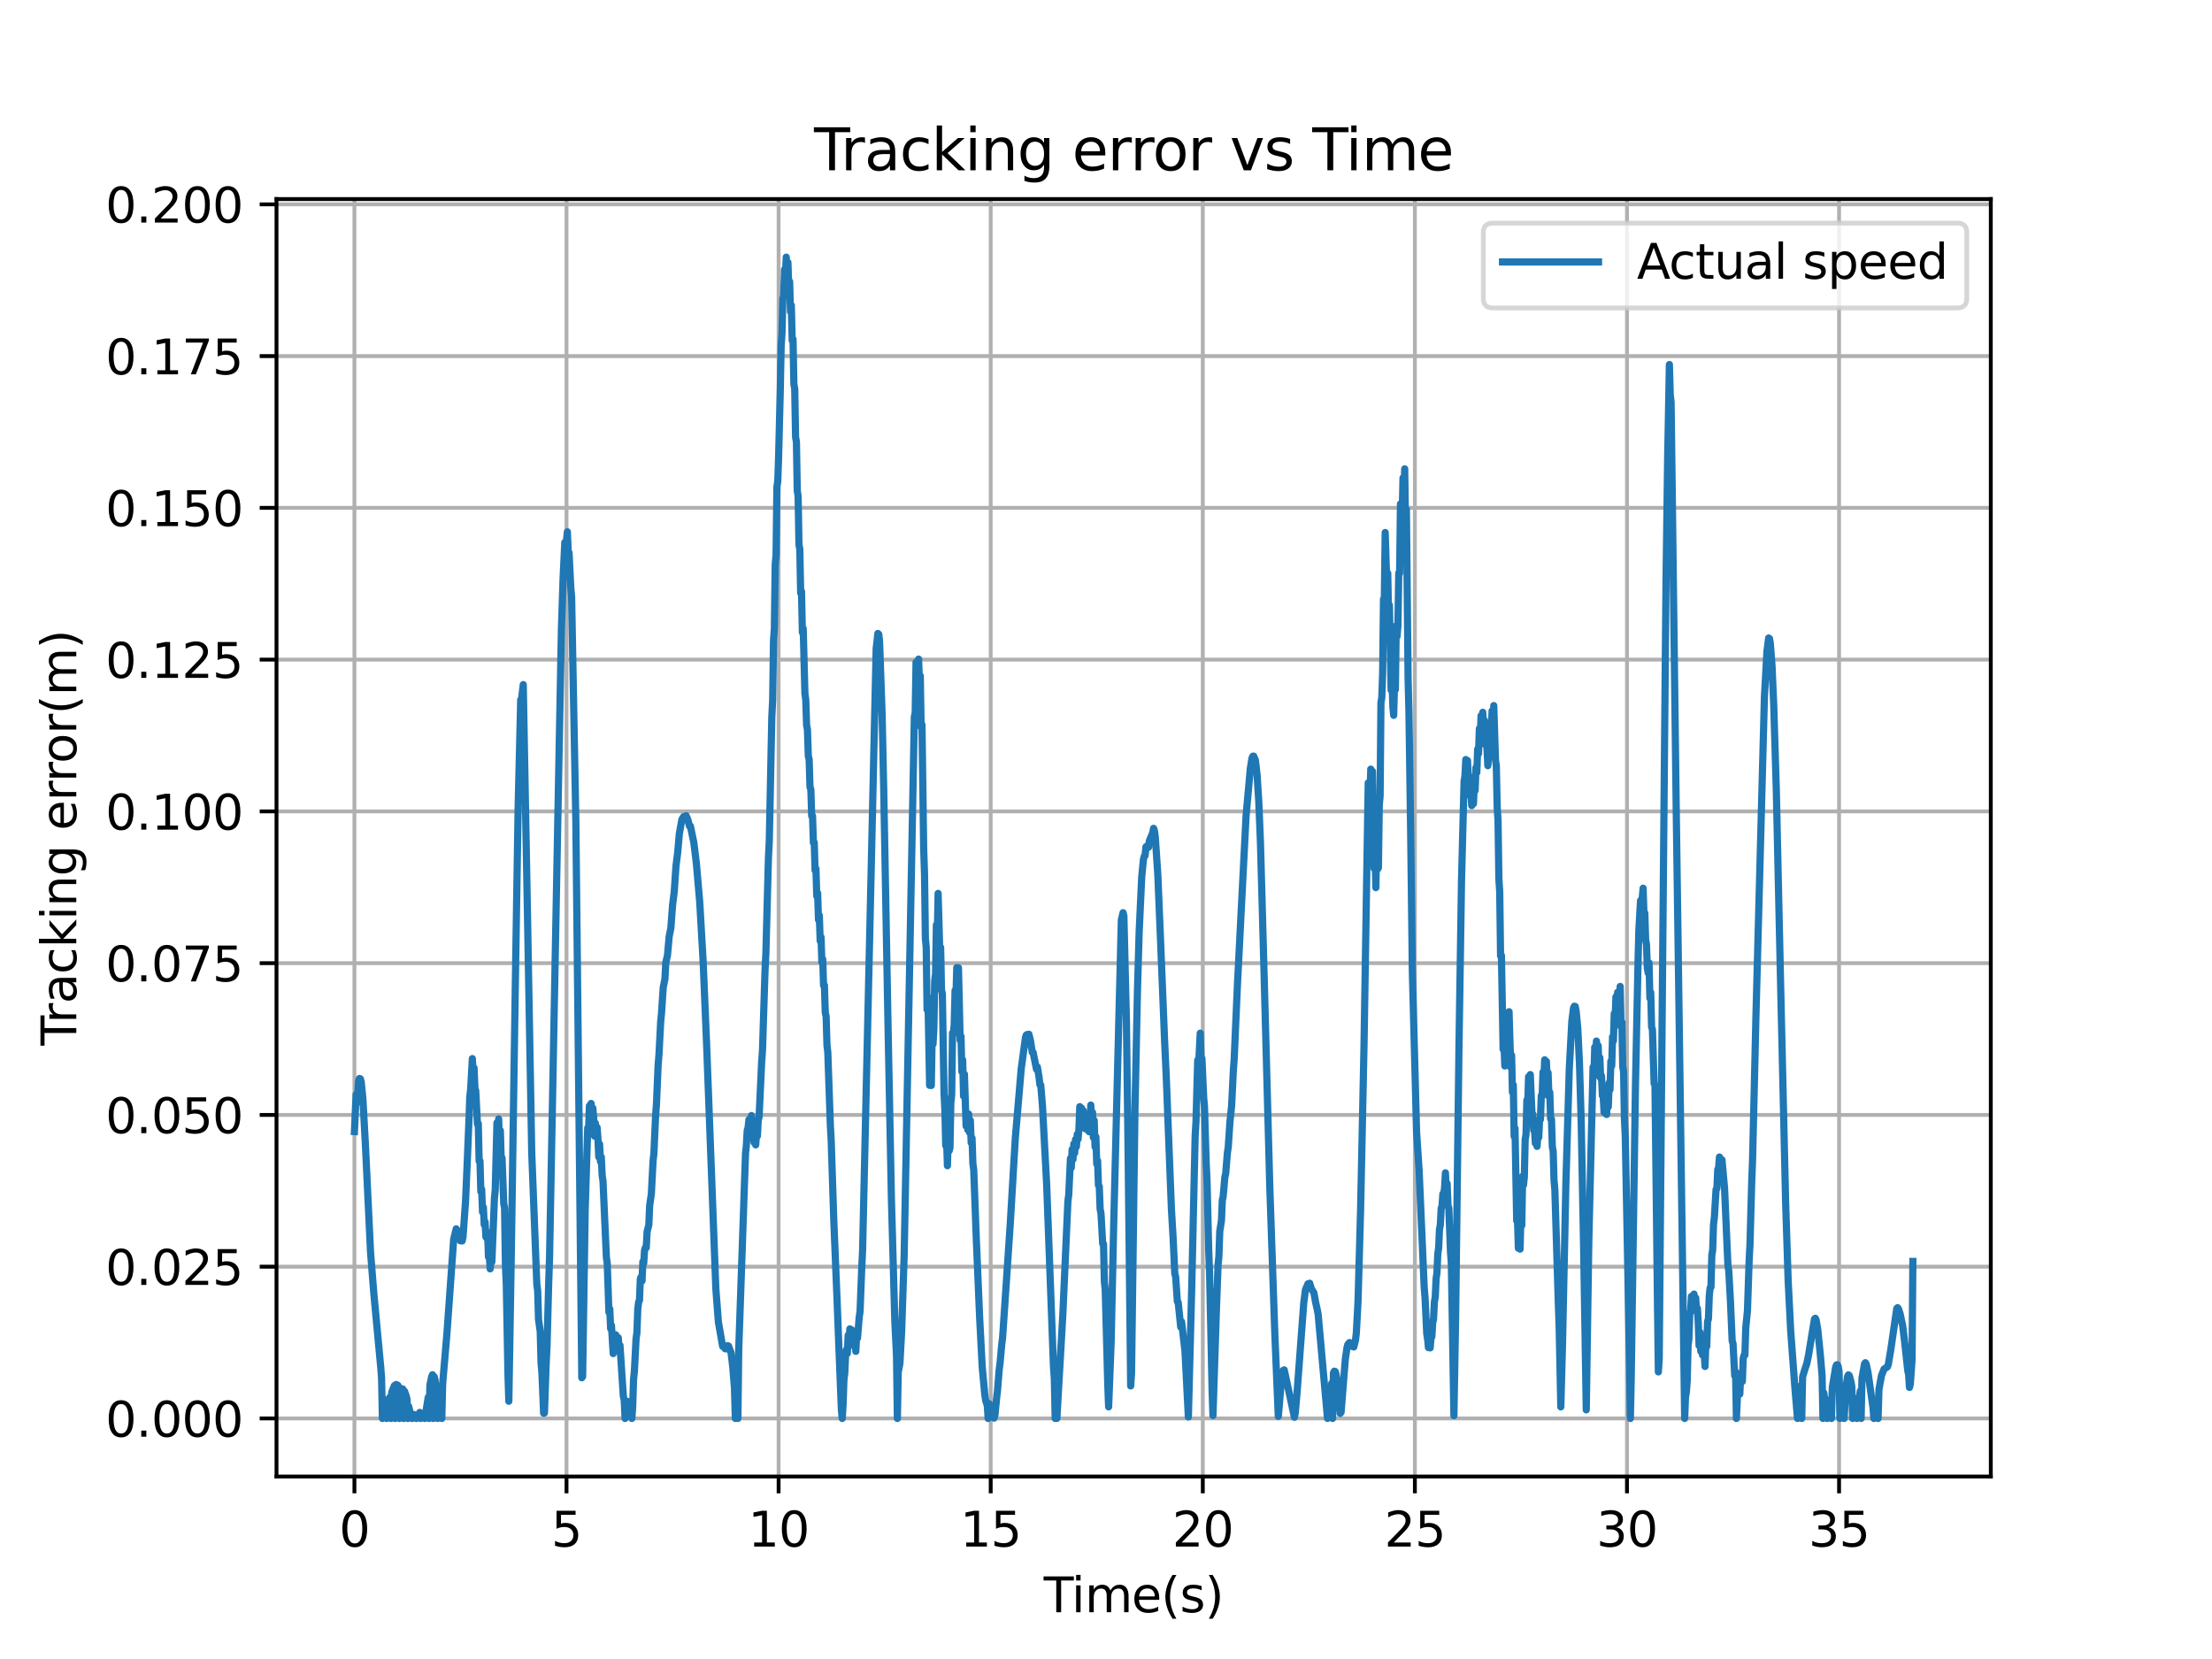 <?xml version="1.0" encoding="utf-8" standalone="no"?>
<!DOCTYPE svg PUBLIC "-//W3C//DTD SVG 1.1//EN"
  "http://www.w3.org/Graphics/SVG/1.1/DTD/svg11.dtd">
<svg xmlns:xlink="http://www.w3.org/1999/xlink" width="460.8pt" height="345.6pt" viewBox="0 0 460.8 345.6" xmlns="http://www.w3.org/2000/svg" version="1.1">
 <defs>
  <style type="text/css">*{stroke-linejoin: round; stroke-linecap: butt}</style>
 </defs>
 <g id="figure_1">
  <g id="patch_1">
   <path d="M 0 345.6 
L 460.8 345.6 
L 460.8 0 
L 0 0 
z
" style="fill: #ffffff"/>
  </g>
  <g id="axes_1">
   <g id="patch_2">
    <path d="M 57.6 307.584 
L 414.72 307.584 
L 414.72 41.472 
L 57.6 41.472 
z
" style="fill: #ffffff"/>
   </g>
   <g id="matplotlib.axis_1">
    <g id="xtick_1">
     <g id="line2d_1">
      <path d="M 73.833 307.584 
L 73.833 41.472 
" clip-path="url(#p12651d97bb)" style="fill: none; stroke: #b0b0b0; stroke-width: 0.8; stroke-linecap: square"/>
     </g>
     <g id="line2d_2">
      <defs>
       <path id="me6eec2cd31" d="M 0 0 
L 0 3.5 
" style="stroke: #000000; stroke-width: 0.8"/>
      </defs>
      <g>
       <use xlink:href="#me6eec2cd31" x="73.833" y="307.584" style="stroke: #000000; stroke-width: 0.8"/>
      </g>
     </g>
     <g id="text_1">
      <!-- 0 -->
      <g transform="translate(70.651 322.182) scale(0.1 -0.1)">
       <defs>
        <path id="DejaVuSans-30" d="M 2034 4250 
Q 1547 4250 1301 3770 
Q 1056 3291 1056 2328 
Q 1056 1369 1301 889 
Q 1547 409 2034 409 
Q 2525 409 2770 889 
Q 3016 1369 3016 2328 
Q 3016 3291 2770 3770 
Q 2525 4250 2034 4250 
z
M 2034 4750 
Q 2819 4750 3233 4129 
Q 3647 3509 3647 2328 
Q 3647 1150 3233 529 
Q 2819 -91 2034 -91 
Q 1250 -91 836 529 
Q 422 1150 422 2328 
Q 422 3509 836 4129 
Q 1250 4750 2034 4750 
z
" transform="scale(0.016)"/>
       </defs>
       <use xlink:href="#DejaVuSans-30"/>
      </g>
     </g>
    </g>
    <g id="xtick_2">
     <g id="line2d_3">
      <path d="M 118.015 307.584 
L 118.015 41.472 
" clip-path="url(#p12651d97bb)" style="fill: none; stroke: #b0b0b0; stroke-width: 0.8; stroke-linecap: square"/>
     </g>
     <g id="line2d_4">
      <g>
       <use xlink:href="#me6eec2cd31" x="118.015" y="307.584" style="stroke: #000000; stroke-width: 0.8"/>
      </g>
     </g>
     <g id="text_2">
      <!-- 5 -->
      <g transform="translate(114.834 322.182) scale(0.1 -0.1)">
       <defs>
        <path id="DejaVuSans-35" d="M 691 4666 
L 3169 4666 
L 3169 4134 
L 1269 4134 
L 1269 2991 
Q 1406 3038 1543 3061 
Q 1681 3084 1819 3084 
Q 2600 3084 3056 2656 
Q 3513 2228 3513 1497 
Q 3513 744 3044 326 
Q 2575 -91 1722 -91 
Q 1428 -91 1123 -41 
Q 819 9 494 109 
L 494 744 
Q 775 591 1075 516 
Q 1375 441 1709 441 
Q 2250 441 2565 725 
Q 2881 1009 2881 1497 
Q 2881 1984 2565 2268 
Q 2250 2553 1709 2553 
Q 1456 2553 1204 2497 
Q 953 2441 691 2322 
L 691 4666 
z
" transform="scale(0.016)"/>
       </defs>
       <use xlink:href="#DejaVuSans-35"/>
      </g>
     </g>
    </g>
    <g id="xtick_3">
     <g id="line2d_5">
      <path d="M 162.198 307.584 
L 162.198 41.472 
" clip-path="url(#p12651d97bb)" style="fill: none; stroke: #b0b0b0; stroke-width: 0.8; stroke-linecap: square"/>
     </g>
     <g id="line2d_6">
      <g>
       <use xlink:href="#me6eec2cd31" x="162.198" y="307.584" style="stroke: #000000; stroke-width: 0.8"/>
      </g>
     </g>
     <g id="text_3">
      <!-- 10 -->
      <g transform="translate(155.836 322.182) scale(0.1 -0.1)">
       <defs>
        <path id="DejaVuSans-31" d="M 794 531 
L 1825 531 
L 1825 4091 
L 703 3866 
L 703 4441 
L 1819 4666 
L 2450 4666 
L 2450 531 
L 3481 531 
L 3481 0 
L 794 0 
L 794 531 
z
" transform="scale(0.016)"/>
       </defs>
       <use xlink:href="#DejaVuSans-31"/>
       <use xlink:href="#DejaVuSans-30" x="63.623"/>
      </g>
     </g>
    </g>
    <g id="xtick_4">
     <g id="line2d_7">
      <path d="M 206.381 307.584 
L 206.381 41.472 
" clip-path="url(#p12651d97bb)" style="fill: none; stroke: #b0b0b0; stroke-width: 0.8; stroke-linecap: square"/>
     </g>
     <g id="line2d_8">
      <g>
       <use xlink:href="#me6eec2cd31" x="206.381" y="307.584" style="stroke: #000000; stroke-width: 0.8"/>
      </g>
     </g>
     <g id="text_4">
      <!-- 15 -->
      <g transform="translate(200.018 322.182) scale(0.1 -0.1)">
       <use xlink:href="#DejaVuSans-31"/>
       <use xlink:href="#DejaVuSans-35" x="63.623"/>
      </g>
     </g>
    </g>
    <g id="xtick_5">
     <g id="line2d_9">
      <path d="M 250.564 307.584 
L 250.564 41.472 
" clip-path="url(#p12651d97bb)" style="fill: none; stroke: #b0b0b0; stroke-width: 0.8; stroke-linecap: square"/>
     </g>
     <g id="line2d_10">
      <g>
       <use xlink:href="#me6eec2cd31" x="250.564" y="307.584" style="stroke: #000000; stroke-width: 0.8"/>
      </g>
     </g>
     <g id="text_5">
      <!-- 20 -->
      <g transform="translate(244.201 322.182) scale(0.1 -0.1)">
       <defs>
        <path id="DejaVuSans-32" d="M 1228 531 
L 3431 531 
L 3431 0 
L 469 0 
L 469 531 
Q 828 903 1448 1529 
Q 2069 2156 2228 2338 
Q 2531 2678 2651 2914 
Q 2772 3150 2772 3378 
Q 2772 3750 2511 3984 
Q 2250 4219 1831 4219 
Q 1534 4219 1204 4116 
Q 875 4013 500 3803 
L 500 4441 
Q 881 4594 1212 4672 
Q 1544 4750 1819 4750 
Q 2544 4750 2975 4387 
Q 3406 4025 3406 3419 
Q 3406 3131 3298 2873 
Q 3191 2616 2906 2266 
Q 2828 2175 2409 1742 
Q 1991 1309 1228 531 
z
" transform="scale(0.016)"/>
       </defs>
       <use xlink:href="#DejaVuSans-32"/>
       <use xlink:href="#DejaVuSans-30" x="63.623"/>
      </g>
     </g>
    </g>
    <g id="xtick_6">
     <g id="line2d_11">
      <path d="M 294.746 307.584 
L 294.746 41.472 
" clip-path="url(#p12651d97bb)" style="fill: none; stroke: #b0b0b0; stroke-width: 0.8; stroke-linecap: square"/>
     </g>
     <g id="line2d_12">
      <g>
       <use xlink:href="#me6eec2cd31" x="294.746" y="307.584" style="stroke: #000000; stroke-width: 0.8"/>
      </g>
     </g>
     <g id="text_6">
      <!-- 25 -->
      <g transform="translate(288.384 322.182) scale(0.1 -0.1)">
       <use xlink:href="#DejaVuSans-32"/>
       <use xlink:href="#DejaVuSans-35" x="63.623"/>
      </g>
     </g>
    </g>
    <g id="xtick_7">
     <g id="line2d_13">
      <path d="M 338.929 307.584 
L 338.929 41.472 
" clip-path="url(#p12651d97bb)" style="fill: none; stroke: #b0b0b0; stroke-width: 0.8; stroke-linecap: square"/>
     </g>
     <g id="line2d_14">
      <g>
       <use xlink:href="#me6eec2cd31" x="338.929" y="307.584" style="stroke: #000000; stroke-width: 0.8"/>
      </g>
     </g>
     <g id="text_7">
      <!-- 30 -->
      <g transform="translate(332.566 322.182) scale(0.1 -0.1)">
       <defs>
        <path id="DejaVuSans-33" d="M 2597 2516 
Q 3050 2419 3304 2112 
Q 3559 1806 3559 1356 
Q 3559 666 3084 287 
Q 2609 -91 1734 -91 
Q 1441 -91 1130 -33 
Q 819 25 488 141 
L 488 750 
Q 750 597 1062 519 
Q 1375 441 1716 441 
Q 2309 441 2620 675 
Q 2931 909 2931 1356 
Q 2931 1769 2642 2001 
Q 2353 2234 1838 2234 
L 1294 2234 
L 1294 2753 
L 1863 2753 
Q 2328 2753 2575 2939 
Q 2822 3125 2822 3475 
Q 2822 3834 2567 4026 
Q 2313 4219 1838 4219 
Q 1578 4219 1281 4162 
Q 984 4106 628 3988 
L 628 4550 
Q 988 4650 1302 4700 
Q 1616 4750 1894 4750 
Q 2613 4750 3031 4423 
Q 3450 4097 3450 3541 
Q 3450 3153 3228 2886 
Q 3006 2619 2597 2516 
z
" transform="scale(0.016)"/>
       </defs>
       <use xlink:href="#DejaVuSans-33"/>
       <use xlink:href="#DejaVuSans-30" x="63.623"/>
      </g>
     </g>
    </g>
    <g id="xtick_8">
     <g id="line2d_15">
      <path d="M 383.112 307.584 
L 383.112 41.472 
" clip-path="url(#p12651d97bb)" style="fill: none; stroke: #b0b0b0; stroke-width: 0.8; stroke-linecap: square"/>
     </g>
     <g id="line2d_16">
      <g>
       <use xlink:href="#me6eec2cd31" x="383.112" y="307.584" style="stroke: #000000; stroke-width: 0.8"/>
      </g>
     </g>
     <g id="text_8">
      <!-- 35 -->
      <g transform="translate(376.749 322.182) scale(0.1 -0.1)">
       <use xlink:href="#DejaVuSans-33"/>
       <use xlink:href="#DejaVuSans-35" x="63.623"/>
      </g>
     </g>
    </g>
    <g id="text_9">
     <!-- Time(s) -->
     <g transform="translate(217.42 335.861) scale(0.1 -0.1)">
      <defs>
       <path id="DejaVuSans-54" d="M -19 4666 
L 3928 4666 
L 3928 4134 
L 2272 4134 
L 2272 0 
L 1638 0 
L 1638 4134 
L -19 4134 
L -19 4666 
z
" transform="scale(0.016)"/>
       <path id="DejaVuSans-69" d="M 603 3500 
L 1178 3500 
L 1178 0 
L 603 0 
L 603 3500 
z
M 603 4863 
L 1178 4863 
L 1178 4134 
L 603 4134 
L 603 4863 
z
" transform="scale(0.016)"/>
       <path id="DejaVuSans-6d" d="M 3328 2828 
Q 3544 3216 3844 3400 
Q 4144 3584 4550 3584 
Q 5097 3584 5394 3201 
Q 5691 2819 5691 2113 
L 5691 0 
L 5113 0 
L 5113 2094 
Q 5113 2597 4934 2840 
Q 4756 3084 4391 3084 
Q 3944 3084 3684 2787 
Q 3425 2491 3425 1978 
L 3425 0 
L 2847 0 
L 2847 2094 
Q 2847 2600 2669 2842 
Q 2491 3084 2119 3084 
Q 1678 3084 1418 2786 
Q 1159 2488 1159 1978 
L 1159 0 
L 581 0 
L 581 3500 
L 1159 3500 
L 1159 2956 
Q 1356 3278 1631 3431 
Q 1906 3584 2284 3584 
Q 2666 3584 2933 3390 
Q 3200 3197 3328 2828 
z
" transform="scale(0.016)"/>
       <path id="DejaVuSans-65" d="M 3597 1894 
L 3597 1613 
L 953 1613 
Q 991 1019 1311 708 
Q 1631 397 2203 397 
Q 2534 397 2845 478 
Q 3156 559 3463 722 
L 3463 178 
Q 3153 47 2828 -22 
Q 2503 -91 2169 -91 
Q 1331 -91 842 396 
Q 353 884 353 1716 
Q 353 2575 817 3079 
Q 1281 3584 2069 3584 
Q 2775 3584 3186 3129 
Q 3597 2675 3597 1894 
z
M 3022 2063 
Q 3016 2534 2758 2815 
Q 2500 3097 2075 3097 
Q 1594 3097 1305 2825 
Q 1016 2553 972 2059 
L 3022 2063 
z
" transform="scale(0.016)"/>
       <path id="DejaVuSans-28" d="M 1984 4856 
Q 1566 4138 1362 3434 
Q 1159 2731 1159 2009 
Q 1159 1288 1364 580 
Q 1569 -128 1984 -844 
L 1484 -844 
Q 1016 -109 783 600 
Q 550 1309 550 2009 
Q 550 2706 781 3412 
Q 1013 4119 1484 4856 
L 1984 4856 
z
" transform="scale(0.016)"/>
       <path id="DejaVuSans-73" d="M 2834 3397 
L 2834 2853 
Q 2591 2978 2328 3040 
Q 2066 3103 1784 3103 
Q 1356 3103 1142 2972 
Q 928 2841 928 2578 
Q 928 2378 1081 2264 
Q 1234 2150 1697 2047 
L 1894 2003 
Q 2506 1872 2764 1633 
Q 3022 1394 3022 966 
Q 3022 478 2636 193 
Q 2250 -91 1575 -91 
Q 1294 -91 989 -36 
Q 684 19 347 128 
L 347 722 
Q 666 556 975 473 
Q 1284 391 1588 391 
Q 1994 391 2212 530 
Q 2431 669 2431 922 
Q 2431 1156 2273 1281 
Q 2116 1406 1581 1522 
L 1381 1569 
Q 847 1681 609 1914 
Q 372 2147 372 2553 
Q 372 3047 722 3315 
Q 1072 3584 1716 3584 
Q 2034 3584 2315 3537 
Q 2597 3491 2834 3397 
z
" transform="scale(0.016)"/>
       <path id="DejaVuSans-29" d="M 513 4856 
L 1013 4856 
Q 1481 4119 1714 3412 
Q 1947 2706 1947 2009 
Q 1947 1309 1714 600 
Q 1481 -109 1013 -844 
L 513 -844 
Q 928 -128 1133 580 
Q 1338 1288 1338 2009 
Q 1338 2731 1133 3434 
Q 928 4138 513 4856 
z
" transform="scale(0.016)"/>
      </defs>
      <use xlink:href="#DejaVuSans-54"/>
      <use xlink:href="#DejaVuSans-69" x="57.959"/>
      <use xlink:href="#DejaVuSans-6d" x="85.742"/>
      <use xlink:href="#DejaVuSans-65" x="183.154"/>
      <use xlink:href="#DejaVuSans-28" x="244.678"/>
      <use xlink:href="#DejaVuSans-73" x="283.691"/>
      <use xlink:href="#DejaVuSans-29" x="335.791"/>
     </g>
    </g>
   </g>
   <g id="matplotlib.axis_2">
    <g id="ytick_1">
     <g id="line2d_17">
      <path d="M 57.6 295.488 
L 414.72 295.488 
" clip-path="url(#p12651d97bb)" style="fill: none; stroke: #b0b0b0; stroke-width: 0.8; stroke-linecap: square"/>
     </g>
     <g id="line2d_18">
      <defs>
       <path id="m28ce85c0a4" d="M 0 0 
L -3.5 0 
" style="stroke: #000000; stroke-width: 0.8"/>
      </defs>
      <g>
       <use xlink:href="#m28ce85c0a4" x="57.6" y="295.488" style="stroke: #000000; stroke-width: 0.8"/>
      </g>
     </g>
     <g id="text_10">
      <!-- 0.000 -->
      <g transform="translate(21.972 299.287) scale(0.1 -0.1)">
       <defs>
        <path id="DejaVuSans-2e" d="M 684 794 
L 1344 794 
L 1344 0 
L 684 0 
L 684 794 
z
" transform="scale(0.016)"/>
       </defs>
       <use xlink:href="#DejaVuSans-30"/>
       <use xlink:href="#DejaVuSans-2e" x="63.623"/>
       <use xlink:href="#DejaVuSans-30" x="95.41"/>
       <use xlink:href="#DejaVuSans-30" x="159.033"/>
       <use xlink:href="#DejaVuSans-30" x="222.656"/>
      </g>
     </g>
    </g>
    <g id="ytick_2">
     <g id="line2d_19">
      <path d="M 57.6 263.873 
L 414.72 263.873 
" clip-path="url(#p12651d97bb)" style="fill: none; stroke: #b0b0b0; stroke-width: 0.8; stroke-linecap: square"/>
     </g>
     <g id="line2d_20">
      <g>
       <use xlink:href="#m28ce85c0a4" x="57.6" y="263.873" style="stroke: #000000; stroke-width: 0.8"/>
      </g>
     </g>
     <g id="text_11">
      <!-- 0.025 -->
      <g transform="translate(21.972 267.672) scale(0.1 -0.1)">
       <use xlink:href="#DejaVuSans-30"/>
       <use xlink:href="#DejaVuSans-2e" x="63.623"/>
       <use xlink:href="#DejaVuSans-30" x="95.41"/>
       <use xlink:href="#DejaVuSans-32" x="159.033"/>
       <use xlink:href="#DejaVuSans-35" x="222.656"/>
      </g>
     </g>
    </g>
    <g id="ytick_3">
     <g id="line2d_21">
      <path d="M 57.6 232.258 
L 414.72 232.258 
" clip-path="url(#p12651d97bb)" style="fill: none; stroke: #b0b0b0; stroke-width: 0.8; stroke-linecap: square"/>
     </g>
     <g id="line2d_22">
      <g>
       <use xlink:href="#m28ce85c0a4" x="57.6" y="232.258" style="stroke: #000000; stroke-width: 0.8"/>
      </g>
     </g>
     <g id="text_12">
      <!-- 0.050 -->
      <g transform="translate(21.972 236.057) scale(0.1 -0.1)">
       <use xlink:href="#DejaVuSans-30"/>
       <use xlink:href="#DejaVuSans-2e" x="63.623"/>
       <use xlink:href="#DejaVuSans-30" x="95.41"/>
       <use xlink:href="#DejaVuSans-35" x="159.033"/>
       <use xlink:href="#DejaVuSans-30" x="222.656"/>
      </g>
     </g>
    </g>
    <g id="ytick_4">
     <g id="line2d_23">
      <path d="M 57.6 200.643 
L 414.72 200.643 
" clip-path="url(#p12651d97bb)" style="fill: none; stroke: #b0b0b0; stroke-width: 0.8; stroke-linecap: square"/>
     </g>
     <g id="line2d_24">
      <g>
       <use xlink:href="#m28ce85c0a4" x="57.6" y="200.643" style="stroke: #000000; stroke-width: 0.8"/>
      </g>
     </g>
     <g id="text_13">
      <!-- 0.075 -->
      <g transform="translate(21.972 204.442) scale(0.1 -0.1)">
       <defs>
        <path id="DejaVuSans-37" d="M 525 4666 
L 3525 4666 
L 3525 4397 
L 1831 0 
L 1172 0 
L 2766 4134 
L 525 4134 
L 525 4666 
z
" transform="scale(0.016)"/>
       </defs>
       <use xlink:href="#DejaVuSans-30"/>
       <use xlink:href="#DejaVuSans-2e" x="63.623"/>
       <use xlink:href="#DejaVuSans-30" x="95.41"/>
       <use xlink:href="#DejaVuSans-37" x="159.033"/>
       <use xlink:href="#DejaVuSans-35" x="222.656"/>
      </g>
     </g>
    </g>
    <g id="ytick_5">
     <g id="line2d_25">
      <path d="M 57.6 169.028 
L 414.72 169.028 
" clip-path="url(#p12651d97bb)" style="fill: none; stroke: #b0b0b0; stroke-width: 0.8; stroke-linecap: square"/>
     </g>
     <g id="line2d_26">
      <g>
       <use xlink:href="#m28ce85c0a4" x="57.6" y="169.028" style="stroke: #000000; stroke-width: 0.8"/>
      </g>
     </g>
     <g id="text_14">
      <!-- 0.100 -->
      <g transform="translate(21.972 172.827) scale(0.1 -0.1)">
       <use xlink:href="#DejaVuSans-30"/>
       <use xlink:href="#DejaVuSans-2e" x="63.623"/>
       <use xlink:href="#DejaVuSans-31" x="95.41"/>
       <use xlink:href="#DejaVuSans-30" x="159.033"/>
       <use xlink:href="#DejaVuSans-30" x="222.656"/>
      </g>
     </g>
    </g>
    <g id="ytick_6">
     <g id="line2d_27">
      <path d="M 57.6 137.413 
L 414.72 137.413 
" clip-path="url(#p12651d97bb)" style="fill: none; stroke: #b0b0b0; stroke-width: 0.8; stroke-linecap: square"/>
     </g>
     <g id="line2d_28">
      <g>
       <use xlink:href="#m28ce85c0a4" x="57.6" y="137.413" style="stroke: #000000; stroke-width: 0.8"/>
      </g>
     </g>
     <g id="text_15">
      <!-- 0.125 -->
      <g transform="translate(21.972 141.212) scale(0.1 -0.1)">
       <use xlink:href="#DejaVuSans-30"/>
       <use xlink:href="#DejaVuSans-2e" x="63.623"/>
       <use xlink:href="#DejaVuSans-31" x="95.41"/>
       <use xlink:href="#DejaVuSans-32" x="159.033"/>
       <use xlink:href="#DejaVuSans-35" x="222.656"/>
      </g>
     </g>
    </g>
    <g id="ytick_7">
     <g id="line2d_29">
      <path d="M 57.6 105.797 
L 414.72 105.797 
" clip-path="url(#p12651d97bb)" style="fill: none; stroke: #b0b0b0; stroke-width: 0.8; stroke-linecap: square"/>
     </g>
     <g id="line2d_30">
      <g>
       <use xlink:href="#m28ce85c0a4" x="57.6" y="105.797" style="stroke: #000000; stroke-width: 0.8"/>
      </g>
     </g>
     <g id="text_16">
      <!-- 0.150 -->
      <g transform="translate(21.972 109.597) scale(0.1 -0.1)">
       <use xlink:href="#DejaVuSans-30"/>
       <use xlink:href="#DejaVuSans-2e" x="63.623"/>
       <use xlink:href="#DejaVuSans-31" x="95.41"/>
       <use xlink:href="#DejaVuSans-35" x="159.033"/>
       <use xlink:href="#DejaVuSans-30" x="222.656"/>
      </g>
     </g>
    </g>
    <g id="ytick_8">
     <g id="line2d_31">
      <path d="M 57.6 74.182 
L 414.72 74.182 
" clip-path="url(#p12651d97bb)" style="fill: none; stroke: #b0b0b0; stroke-width: 0.8; stroke-linecap: square"/>
     </g>
     <g id="line2d_32">
      <g>
       <use xlink:href="#m28ce85c0a4" x="57.6" y="74.182" style="stroke: #000000; stroke-width: 0.8"/>
      </g>
     </g>
     <g id="text_17">
      <!-- 0.175 -->
      <g transform="translate(21.972 77.982) scale(0.1 -0.1)">
       <use xlink:href="#DejaVuSans-30"/>
       <use xlink:href="#DejaVuSans-2e" x="63.623"/>
       <use xlink:href="#DejaVuSans-31" x="95.41"/>
       <use xlink:href="#DejaVuSans-37" x="159.033"/>
       <use xlink:href="#DejaVuSans-35" x="222.656"/>
      </g>
     </g>
    </g>
    <g id="ytick_9">
     <g id="line2d_33">
      <path d="M 57.6 42.567 
L 414.72 42.567 
" clip-path="url(#p12651d97bb)" style="fill: none; stroke: #b0b0b0; stroke-width: 0.8; stroke-linecap: square"/>
     </g>
     <g id="line2d_34">
      <g>
       <use xlink:href="#m28ce85c0a4" x="57.6" y="42.567" style="stroke: #000000; stroke-width: 0.8"/>
      </g>
     </g>
     <g id="text_18">
      <!-- 0.200 -->
      <g transform="translate(21.972 46.366) scale(0.1 -0.1)">
       <use xlink:href="#DejaVuSans-30"/>
       <use xlink:href="#DejaVuSans-2e" x="63.623"/>
       <use xlink:href="#DejaVuSans-32" x="95.41"/>
       <use xlink:href="#DejaVuSans-30" x="159.033"/>
       <use xlink:href="#DejaVuSans-30" x="222.656"/>
      </g>
     </g>
    </g>
    <g id="text_19">
     <!-- Tracking error(m) -->
     <g transform="translate(15.892 217.804) rotate(-90) scale(0.1 -0.1)">
      <defs>
       <path id="DejaVuSans-72" d="M 2631 2963 
Q 2534 3019 2420 3045 
Q 2306 3072 2169 3072 
Q 1681 3072 1420 2755 
Q 1159 2438 1159 1844 
L 1159 0 
L 581 0 
L 581 3500 
L 1159 3500 
L 1159 2956 
Q 1341 3275 1631 3429 
Q 1922 3584 2338 3584 
Q 2397 3584 2469 3576 
Q 2541 3569 2628 3553 
L 2631 2963 
z
" transform="scale(0.016)"/>
       <path id="DejaVuSans-61" d="M 2194 1759 
Q 1497 1759 1228 1600 
Q 959 1441 959 1056 
Q 959 750 1161 570 
Q 1363 391 1709 391 
Q 2188 391 2477 730 
Q 2766 1069 2766 1631 
L 2766 1759 
L 2194 1759 
z
M 3341 1997 
L 3341 0 
L 2766 0 
L 2766 531 
Q 2569 213 2275 61 
Q 1981 -91 1556 -91 
Q 1019 -91 701 211 
Q 384 513 384 1019 
Q 384 1609 779 1909 
Q 1175 2209 1959 2209 
L 2766 2209 
L 2766 2266 
Q 2766 2663 2505 2880 
Q 2244 3097 1772 3097 
Q 1472 3097 1187 3025 
Q 903 2953 641 2809 
L 641 3341 
Q 956 3463 1253 3523 
Q 1550 3584 1831 3584 
Q 2591 3584 2966 3190 
Q 3341 2797 3341 1997 
z
" transform="scale(0.016)"/>
       <path id="DejaVuSans-63" d="M 3122 3366 
L 3122 2828 
Q 2878 2963 2633 3030 
Q 2388 3097 2138 3097 
Q 1578 3097 1268 2742 
Q 959 2388 959 1747 
Q 959 1106 1268 751 
Q 1578 397 2138 397 
Q 2388 397 2633 464 
Q 2878 531 3122 666 
L 3122 134 
Q 2881 22 2623 -34 
Q 2366 -91 2075 -91 
Q 1284 -91 818 406 
Q 353 903 353 1747 
Q 353 2603 823 3093 
Q 1294 3584 2113 3584 
Q 2378 3584 2631 3529 
Q 2884 3475 3122 3366 
z
" transform="scale(0.016)"/>
       <path id="DejaVuSans-6b" d="M 581 4863 
L 1159 4863 
L 1159 1991 
L 2875 3500 
L 3609 3500 
L 1753 1863 
L 3688 0 
L 2938 0 
L 1159 1709 
L 1159 0 
L 581 0 
L 581 4863 
z
" transform="scale(0.016)"/>
       <path id="DejaVuSans-6e" d="M 3513 2113 
L 3513 0 
L 2938 0 
L 2938 2094 
Q 2938 2591 2744 2837 
Q 2550 3084 2163 3084 
Q 1697 3084 1428 2787 
Q 1159 2491 1159 1978 
L 1159 0 
L 581 0 
L 581 3500 
L 1159 3500 
L 1159 2956 
Q 1366 3272 1645 3428 
Q 1925 3584 2291 3584 
Q 2894 3584 3203 3211 
Q 3513 2838 3513 2113 
z
" transform="scale(0.016)"/>
       <path id="DejaVuSans-67" d="M 2906 1791 
Q 2906 2416 2648 2759 
Q 2391 3103 1925 3103 
Q 1463 3103 1205 2759 
Q 947 2416 947 1791 
Q 947 1169 1205 825 
Q 1463 481 1925 481 
Q 2391 481 2648 825 
Q 2906 1169 2906 1791 
z
M 3481 434 
Q 3481 -459 3084 -895 
Q 2688 -1331 1869 -1331 
Q 1566 -1331 1297 -1286 
Q 1028 -1241 775 -1147 
L 775 -588 
Q 1028 -725 1275 -790 
Q 1522 -856 1778 -856 
Q 2344 -856 2625 -561 
Q 2906 -266 2906 331 
L 2906 616 
Q 2728 306 2450 153 
Q 2172 0 1784 0 
Q 1141 0 747 490 
Q 353 981 353 1791 
Q 353 2603 747 3093 
Q 1141 3584 1784 3584 
Q 2172 3584 2450 3431 
Q 2728 3278 2906 2969 
L 2906 3500 
L 3481 3500 
L 3481 434 
z
" transform="scale(0.016)"/>
       <path id="DejaVuSans-20" transform="scale(0.016)"/>
       <path id="DejaVuSans-6f" d="M 1959 3097 
Q 1497 3097 1228 2736 
Q 959 2375 959 1747 
Q 959 1119 1226 758 
Q 1494 397 1959 397 
Q 2419 397 2687 759 
Q 2956 1122 2956 1747 
Q 2956 2369 2687 2733 
Q 2419 3097 1959 3097 
z
M 1959 3584 
Q 2709 3584 3137 3096 
Q 3566 2609 3566 1747 
Q 3566 888 3137 398 
Q 2709 -91 1959 -91 
Q 1206 -91 779 398 
Q 353 888 353 1747 
Q 353 2609 779 3096 
Q 1206 3584 1959 3584 
z
" transform="scale(0.016)"/>
      </defs>
      <use xlink:href="#DejaVuSans-54"/>
      <use xlink:href="#DejaVuSans-72" x="46.334"/>
      <use xlink:href="#DejaVuSans-61" x="87.447"/>
      <use xlink:href="#DejaVuSans-63" x="148.727"/>
      <use xlink:href="#DejaVuSans-6b" x="203.707"/>
      <use xlink:href="#DejaVuSans-69" x="261.617"/>
      <use xlink:href="#DejaVuSans-6e" x="289.4"/>
      <use xlink:href="#DejaVuSans-67" x="352.779"/>
      <use xlink:href="#DejaVuSans-20" x="416.256"/>
      <use xlink:href="#DejaVuSans-65" x="448.043"/>
      <use xlink:href="#DejaVuSans-72" x="509.566"/>
      <use xlink:href="#DejaVuSans-72" x="548.93"/>
      <use xlink:href="#DejaVuSans-6f" x="587.793"/>
      <use xlink:href="#DejaVuSans-72" x="648.975"/>
      <use xlink:href="#DejaVuSans-28" x="690.088"/>
      <use xlink:href="#DejaVuSans-6d" x="729.102"/>
      <use xlink:href="#DejaVuSans-29" x="826.514"/>
     </g>
    </g>
   </g>
   <g id="line2d_35">
    <path d="M 73.833 235.727 
L 74.186 227.983 
L 74.186 227.983 
L 74.363 229.717 
L 74.363 229.717 
L 74.716 225.137 
L 74.716 225.137 
L 74.893 224.666 
L 74.893 224.666 
L 75.07 224.741 
L 75.07 224.741 
L 75.247 225.385 
L 75.247 225.385 
L 75.6 228.953 
L 75.6 228.953 
L 76.13 238.653 
L 76.13 238.653 
L 77.191 260.892 
L 77.191 260.892 
L 77.898 269.732 
L 77.898 269.732 
L 79.311 284.774 
L 79.311 284.774 
L 79.488 287.09 
L 79.488 287.09 
L 79.665 295.488 
L 79.665 295.488 
L 79.842 291.387 
L 79.842 291.387 
L 80.195 294.908 
L 80.195 294.908 
L 80.372 294.786 
L 80.372 294.786 
L 80.548 295.488 
L 80.548 295.488 
L 80.725 292.796 
L 80.725 292.796 
L 81.079 291.391 
L 81.079 291.391 
L 81.255 291.005 
L 81.255 291.005 
L 81.432 295.488 
L 81.432 295.488 
L 81.609 290.014 
L 81.609 290.014 
L 82.139 288.677 
L 82.139 288.677 
L 82.316 295.488 
L 82.316 295.488 
L 82.493 288.424 
L 82.493 288.424 
L 82.846 288.555 
L 82.846 288.555 
L 83.023 288.827 
L 83.023 288.827 
L 83.199 295.488 
L 83.199 295.488 
L 83.376 289.232 
L 83.376 289.232 
L 83.906 289.35 
L 83.906 289.35 
L 84.083 295.488 
L 84.083 295.488 
L 84.26 289.802 
L 84.26 289.802 
L 84.613 290.791 
L 84.613 290.791 
L 84.79 291.499 
L 84.79 291.499 
L 84.967 295.488 
L 84.967 295.488 
L 85.144 292.994 
L 85.144 292.994 
L 85.674 295.351 
L 85.674 295.351 
L 85.85 295.488 
L 85.85 295.488 
L 86.204 294.658 
L 86.204 294.658 
L 86.381 294.796 
L 86.381 294.796 
L 86.734 295.488 
L 86.734 295.488 
L 87.441 294.227 
L 87.441 294.227 
L 87.618 295.488 
L 87.618 295.488 
L 87.794 294.596 
L 87.794 294.596 
L 88.501 295.488 
L 88.501 295.488 
L 89.208 291.075 
L 89.208 291.075 
L 89.385 295.488 
L 89.385 295.488 
L 89.562 288.482 
L 89.562 288.482 
L 89.915 286.818 
L 89.915 286.818 
L 90.092 286.38 
L 90.092 286.38 
L 90.269 295.488 
L 90.269 295.488 
L 90.445 286.784 
L 90.445 286.784 
L 90.622 287.459 
L 90.622 287.459 
L 90.976 290.212 
L 90.976 290.212 
L 91.152 295.488 
L 91.329 293.605 
L 91.329 293.605 
L 91.506 295.399 
L 91.506 295.399 
L 91.859 291.903 
L 91.859 291.903 
L 92.036 295.488 
L 92.036 295.488 
L 92.213 288.254 
L 92.213 288.254 
L 93.096 277.882 
L 93.096 277.882 
L 94.51 258.137 
L 94.51 258.137 
L 95.04 255.991 
L 95.04 255.991 
L 95.394 256.629 
L 95.394 256.629 
L 95.571 256.915 
L 95.571 256.915 
L 95.924 258.495 
L 95.924 258.495 
L 96.101 258.381 
L 96.101 258.381 
L 96.278 258.51 
L 96.278 258.51 
L 96.454 257.702 
L 96.454 257.702 
L 96.984 250.171 
L 96.984 250.171 
L 97.338 242.024 
L 97.338 242.024 
L 97.691 233.402 
L 97.691 233.402 
L 97.868 228.418 
L 97.868 228.418 
L 98.045 226.92 
L 98.045 226.92 
L 98.398 220.526 
L 98.398 220.526 
L 98.575 223.72 
L 98.752 222.46 
L 98.752 222.46 
L 98.929 226.685 
L 98.929 226.685 
L 99.105 227.225 
L 99.105 227.225 
L 99.459 234.181 
L 99.459 234.181 
L 99.635 234.061 
L 99.812 241.874 
L 99.812 241.874 
L 99.989 241.857 
L 99.989 241.857 
L 100.166 248.23 
L 100.166 248.23 
L 100.342 247.739 
L 100.342 247.739 
L 100.519 252.491 
L 100.519 252.491 
L 100.696 251.489 
L 100.696 251.489 
L 100.873 255.136 
L 100.873 255.136 
L 101.049 254.539 
L 101.049 254.539 
L 101.226 257.681 
L 101.226 257.681 
L 101.403 257.943 
L 101.403 257.943 
L 101.579 256.728 
L 101.579 256.728 
L 101.756 261.867 
L 101.756 261.867 
L 101.933 261.413 
L 101.933 261.413 
L 102.11 264.328 
L 102.11 264.328 
L 102.286 262.747 
L 102.286 262.747 
L 102.463 262.89 
L 102.463 262.89 
L 102.993 249.737 
L 102.993 249.737 
L 103.17 247.778 
L 103.17 247.778 
L 103.524 233.897 
L 103.524 233.897 
L 103.7 238.521 
L 103.7 238.521 
L 103.877 233.089 
L 103.877 233.089 
L 104.054 238.378 
L 104.054 238.378 
L 104.23 235.52 
L 104.23 235.52 
L 104.407 241.469 
L 104.407 241.469 
L 104.584 241.22 
L 104.937 250.693 
L 104.937 250.693 
L 105.114 251.721 
L 105.114 251.721 
L 105.291 263.515 
L 105.291 263.515 
L 105.468 267.51 
L 105.468 267.51 
L 105.821 286.465 
L 105.821 286.465 
L 105.998 291.905 
L 105.998 291.905 
L 106.528 260.156 
L 106.528 260.156 
L 107.412 201.113 
L 107.412 201.113 
L 107.942 168.046 
L 107.942 168.046 
L 108.472 145.789 
L 108.472 145.789 
L 108.649 145.581 
L 108.649 145.581 
L 109.002 142.614 
L 109.002 142.614 
L 109.886 190.637 
L 109.886 190.637 
L 110.769 240.101 
L 110.769 240.101 
L 111.83 267.568 
L 111.83 267.568 
L 112.007 268.888 
L 112.007 268.888 
L 112.183 274.857 
L 112.183 274.857 
L 112.537 277.376 
L 112.537 277.376 
L 112.714 283.94 
L 112.714 283.94 
L 112.89 285.996 
L 112.89 285.996 
L 113.244 294.384 
L 113.244 294.384 
L 113.42 294.354 
L 113.42 294.354 
L 113.774 284.128 
L 113.774 284.128 
L 113.951 280.526 
L 113.951 280.526 
L 114.304 267.222 
L 114.304 267.222 
L 114.481 261.986 
L 114.481 261.986 
L 116.955 130.878 
L 116.955 130.878 
L 117.309 120.258 
L 117.309 120.258 
L 117.662 112.989 
L 117.662 112.989 
L 117.839 113.643 
L 117.839 113.643 
L 118.015 112.636 
L 118.015 112.636 
L 118.192 110.789 
L 118.192 110.789 
L 118.369 114.995 
L 118.369 114.995 
L 118.546 115.137 
L 118.546 115.137 
L 118.899 122.384 
L 118.899 122.384 
L 119.076 124.29 
L 119.076 124.29 
L 119.959 171.054 
L 119.959 171.054 
L 121.197 287.018 
L 121.197 287.018 
L 121.373 286.758 
L 121.373 286.758 
L 121.904 252.029 
L 121.904 252.029 
L 122.434 234.941 
L 122.434 234.941 
L 122.61 235.591 
L 122.61 235.591 
L 122.787 230.36 
L 122.787 230.36 
L 122.964 232.511 
L 122.964 232.511 
L 123.141 229.865 
L 123.141 229.865 
L 123.317 232.097 
L 123.317 232.097 
L 123.494 230.824 
L 123.494 230.824 
L 123.671 232.876 
L 123.671 232.876 
L 123.848 236.669 
L 123.848 236.669 
L 124.024 233.971 
L 124.201 236.704 
L 124.201 236.704 
L 124.378 234.84 
L 124.378 234.84 
L 124.554 237.019 
L 124.554 237.019 
L 124.731 241.022 
L 124.731 241.022 
L 124.908 238.335 
L 124.908 238.335 
L 125.085 241.978 
L 125.261 241.033 
L 125.261 241.033 
L 125.438 244.852 
L 125.438 244.852 
L 125.615 246.02 
L 125.615 246.02 
L 126.322 261.904 
L 126.322 261.904 
L 126.499 263.179 
L 126.852 273.378 
L 126.852 273.378 
L 127.029 272.672 
L 127.029 272.672 
L 127.205 276.776 
L 127.205 276.776 
L 127.382 276.119 
L 127.382 276.119 
L 127.736 281.974 
L 127.736 281.974 
L 127.912 278.799 
L 127.912 278.799 
L 128.089 280.447 
L 128.089 280.447 
L 128.266 278.063 
L 128.266 278.063 
L 128.443 278.938 
L 128.443 278.938 
L 128.619 281.4 
L 128.619 281.4 
L 128.796 278.668 
L 128.796 278.668 
L 128.973 281.054 
L 128.973 281.054 
L 129.149 280.246 
L 129.149 280.246 
L 129.856 290.928 
L 129.856 290.928 
L 130.033 291.536 
L 130.033 291.536 
L 130.21 295.488 
L 130.21 295.488 
L 130.387 292.711 
L 130.387 292.711 
L 130.563 294.137 
L 130.563 294.137 
L 130.74 291.952 
L 130.74 291.952 
L 130.917 293.234 
L 130.917 293.234 
L 131.094 293.113 
L 131.27 292.485 
L 131.27 292.485 
L 131.624 295.488 
L 131.624 295.488 
L 131.8 293.123 
L 131.8 293.123 
L 131.977 287.352 
L 131.977 287.352 
L 132.154 285.689 
L 132.154 285.689 
L 132.507 278.813 
L 132.507 278.813 
L 132.684 277.646 
L 132.684 277.646 
L 132.861 272.721 
L 132.861 272.721 
L 133.038 271.204 
L 133.038 271.204 
L 133.214 270.913 
L 133.391 266.363 
L 133.391 266.363 
L 133.568 265.982 
L 133.568 265.982 
L 133.744 266.85 
L 133.744 266.85 
L 133.921 262.845 
L 133.921 262.845 
L 134.098 263.163 
L 134.098 263.163 
L 134.275 260.421 
L 134.275 260.421 
L 134.451 259.87 
L 134.451 259.87 
L 134.628 259.921 
L 134.628 259.921 
L 134.805 256.542 
L 134.805 256.542 
L 135.158 255.217 
L 135.158 255.217 
L 135.335 251.145 
L 135.335 251.145 
L 135.689 248.703 
L 135.689 248.703 
L 136.042 241.852 
L 136.042 241.852 
L 136.219 240.27 
L 136.572 232.404 
L 136.572 232.404 
L 136.749 230.122 
L 136.749 230.122 
L 137.102 221.848 
L 137.102 221.848 
L 137.279 219.696 
L 137.279 219.696 
L 137.633 212.804 
L 137.633 212.804 
L 137.809 211.049 
L 137.809 211.049 
L 138.163 205.678 
L 138.163 205.678 
L 138.516 203.948 
L 138.516 203.948 
L 138.693 200.536 
L 138.693 200.536 
L 139.046 199.018 
L 139.046 199.018 
L 139.4 195.092 
L 139.4 195.092 
L 139.753 193.345 
L 139.753 193.345 
L 140.107 188.549 
L 140.107 188.549 
L 140.46 185.709 
L 140.46 185.709 
L 140.814 180.448 
L 140.814 180.448 
L 141.167 177.691 
L 141.167 177.691 
L 141.521 173.656 
L 141.521 173.656 
L 142.051 170.704 
L 142.051 170.704 
L 142.404 170.124 
L 142.404 170.124 
L 142.581 170.209 
L 142.581 170.209 
L 142.758 170.501 
L 142.758 170.501 
L 142.934 169.927 
L 142.934 169.927 
L 143.288 170.746 
L 143.288 170.746 
L 143.641 172.126 
L 143.641 172.126 
L 143.818 172.073 
L 143.818 172.073 
L 144.525 175.463 
L 144.525 175.463 
L 145.055 179.739 
L 145.055 179.739 
L 145.762 187.868 
L 145.762 187.868 
L 146.469 200.115 
L 146.469 200.115 
L 147.176 216.94 
L 147.176 216.94 
L 149.12 268.41 
L 149.12 268.41 
L 149.65 275.366 
L 149.65 275.366 
L 150.534 280.465 
L 150.711 280.371 
L 151.064 280.974 
L 151.064 280.974 
L 151.418 280.992 
L 151.418 280.992 
L 151.594 280.319 
L 151.594 280.319 
L 151.771 280.413 
L 151.771 280.413 
L 152.301 281.863 
L 152.301 281.863 
L 152.655 284.836 
L 152.655 284.836 
L 153.008 289.232 
L 153.008 289.232 
L 153.185 295.488 
L 153.185 295.488 
L 153.362 294.842 
L 153.362 294.842 
L 153.538 290.685 
L 153.538 290.685 
L 153.715 295.488 
L 153.715 295.488 
L 153.892 281.069 
L 153.892 281.069 
L 155.306 240.226 
L 155.306 240.226 
L 155.482 238.652 
L 155.482 238.652 
L 155.659 235.472 
L 155.659 235.472 
L 155.836 234.948 
L 155.836 234.948 
L 156.013 233.242 
L 156.013 233.242 
L 156.189 233.753 
L 156.189 233.753 
L 156.366 233.551 
L 156.366 233.551 
L 156.543 232.393 
L 156.543 232.393 
L 156.719 235.81 
L 156.719 235.81 
L 156.896 235.203 
L 156.896 235.203 
L 157.073 237.99 
L 157.073 237.99 
L 157.25 236.662 
L 157.426 238.499 
L 157.426 238.499 
L 157.603 236.15 
L 157.603 236.15 
L 157.78 236.656 
L 157.78 236.656 
L 157.957 233.282 
L 157.957 233.282 
L 158.133 232.688 
L 158.133 232.688 
L 158.664 221.263 
L 158.664 221.263 
L 158.84 218.857 
L 158.84 218.857 
L 159.37 202.145 
L 159.37 202.145 
L 159.547 198.657 
L 159.547 198.657 
L 160.077 178.761 
L 160.077 178.761 
L 160.254 175.266 
L 160.254 175.266 
L 160.784 149.334 
L 160.784 149.334 
L 160.961 145.82 
L 160.961 145.82 
L 161.138 133.372 
L 161.138 133.372 
L 161.314 130.968 
L 161.314 130.968 
L 161.491 117.561 
L 161.491 117.561 
L 161.668 115.632 
L 161.668 115.632 
L 161.845 101.417 
L 161.845 101.417 
L 162.021 100.279 
L 162.021 100.279 
L 162.198 95.192 
L 162.552 81.031 
L 162.552 81.031 
L 162.728 72.057 
L 162.728 72.057 
L 162.905 69.429 
L 162.905 69.429 
L 163.082 62.157 
L 163.082 62.157 
L 163.259 61.825 
L 163.259 61.825 
L 163.435 56.158 
L 163.435 56.158 
L 163.612 57.557 
L 163.612 57.557 
L 163.789 53.568 
L 163.789 53.568 
L 163.965 57.104 
L 163.965 57.104 
L 164.142 54.668 
L 164.142 54.668 
L 164.319 60.155 
L 164.319 60.155 
L 164.496 58.645 
L 164.496 58.645 
L 164.672 64.929 
L 164.672 64.929 
L 164.849 63.599 
L 164.849 63.599 
L 165.026 70.93 
L 165.026 70.93 
L 165.203 70.662 
L 165.203 70.662 
L 165.379 79.987 
L 165.379 79.987 
L 165.556 81.015 
L 165.556 81.015 
L 165.733 91.045 
L 165.733 91.045 
L 165.909 92.05 
L 165.909 92.05 
L 166.086 102.243 
L 166.086 102.243 
L 166.263 103.344 
L 166.263 103.344 
L 166.44 113.503 
L 166.44 113.503 
L 166.616 114.371 
L 166.616 114.371 
L 166.793 123.559 
L 166.793 123.559 
L 166.97 123.203 
L 166.97 123.203 
L 167.147 131.751 
L 167.147 131.751 
L 167.323 130.938 
L 167.323 130.938 
L 167.677 144.431 
L 167.677 144.431 
L 167.854 145.793 
L 167.854 145.793 
L 168.03 151.063 
L 168.03 151.063 
L 168.207 152.029 
L 168.207 152.029 
L 168.384 157.473 
L 168.384 157.473 
L 168.56 158.196 
L 168.56 158.196 
L 168.737 163.984 
L 168.737 163.984 
L 168.914 164.441 
L 168.914 164.441 
L 169.091 169.99 
L 169.091 169.99 
L 169.267 169.974 
L 169.267 169.974 
L 169.444 175.578 
L 169.444 175.578 
L 169.621 175.514 
L 169.621 175.514 
L 169.798 181.347 
L 169.798 181.347 
L 169.974 180.965 
L 169.974 180.965 
L 170.151 186.689 
L 170.151 186.689 
L 170.328 186.054 
L 170.328 186.054 
L 170.504 191.605 
L 170.504 191.605 
L 170.681 190.709 
L 170.858 196.005 
L 170.858 196.005 
L 171.035 195.2 
L 171.035 195.2 
L 171.211 200.438 
L 171.211 200.438 
L 171.388 199.825 
L 171.388 199.825 
L 171.565 205.28 
L 171.565 205.28 
L 171.742 205.261 
L 171.742 205.261 
L 171.918 210.976 
L 171.918 210.976 
L 172.095 211.699 
L 172.095 211.699 
L 172.272 217.715 
L 172.272 217.715 
L 172.449 219.261 
L 172.449 219.261 
L 172.979 234.454 
L 172.979 234.454 
L 173.155 237.639 
L 173.155 237.639 
L 173.686 254.046 
L 173.686 254.046 
L 174.393 271.208 
L 174.393 271.208 
L 174.746 280.406 
L 174.746 280.406 
L 175.276 293.659 
L 175.276 293.659 
L 175.453 295.488 
L 175.453 295.488 
L 175.63 292.584 
L 175.63 292.584 
L 175.806 287.432 
L 175.806 287.432 
L 175.983 285.968 
L 175.983 285.968 
L 176.16 282.093 
L 176.16 282.093 
L 176.337 281.12 
L 176.337 281.12 
L 176.513 281.949 
L 176.69 278.145 
L 176.69 278.145 
L 176.867 279.135 
L 177.044 276.829 
L 177.044 276.829 
L 177.22 278.087 
L 177.22 278.087 
L 177.397 277.018 
L 177.397 277.018 
L 177.574 278.006 
L 177.574 278.006 
L 177.75 280.274 
L 177.75 280.274 
L 177.927 278.326 
L 177.927 278.326 
L 178.104 279.445 
L 178.104 279.445 
L 178.281 281.515 
L 178.281 281.515 
L 178.457 278.066 
L 178.457 278.066 
L 178.634 278.752 
L 178.634 278.752 
L 178.988 274.386 
L 178.988 274.386 
L 179.164 273.232 
L 179.164 273.232 
L 179.518 264.085 
L 179.518 264.085 
L 179.694 260.443 
L 179.694 260.443 
L 182.522 135.136 
L 182.522 135.136 
L 182.876 131.963 
L 182.876 131.963 
L 183.052 132.115 
L 183.052 132.115 
L 183.229 133.571 
L 183.229 133.571 
L 183.759 148.764 
L 183.759 148.764 
L 184.113 165.311 
L 184.113 165.311 
L 184.996 213.854 
L 184.996 213.854 
L 185.703 249.971 
L 185.703 249.971 
L 186.41 275.333 
L 186.41 275.333 
L 186.764 282.535 
L 186.764 282.535 
L 186.94 295.488 
L 186.94 295.488 
L 187.117 285.858 
L 187.117 285.858 
L 187.471 283.989 
L 187.471 283.989 
L 187.824 277.496 
L 187.824 277.496 
L 188.178 266.881 
L 188.178 266.881 
L 188.354 261.458 
L 188.354 261.458 
L 190.475 149.276 
L 190.475 149.276 
L 190.652 148.546 
L 190.652 148.546 
L 190.829 137.96 
L 190.829 137.96 
L 191.005 140.601 
L 191.005 140.601 
L 191.182 141.492 
L 191.182 141.492 
L 191.359 137.305 
L 191.359 137.305 
L 191.535 142.458 
L 191.535 142.458 
L 191.712 140.773 
L 191.712 140.773 
L 191.889 151.477 
L 191.889 151.477 
L 192.066 150.958 
L 192.066 150.958 
L 192.419 176.804 
L 192.419 176.804 
L 192.596 182.114 
L 192.596 182.114 
L 192.773 195.489 
L 192.949 197.333 
L 192.949 197.333 
L 193.126 210.328 
L 193.126 210.328 
L 193.303 207.688 
L 193.303 207.688 
L 193.656 226.103 
L 193.656 226.103 
L 193.833 221.824 
L 193.833 221.824 
L 194.01 226.135 
L 194.01 226.135 
L 194.186 215.461 
L 194.363 217.521 
L 194.363 217.521 
L 194.54 214.384 
L 194.54 214.384 
L 194.717 204.31 
L 194.717 204.31 
L 194.893 202.952 
L 194.893 202.952 
L 195.07 192.65 
L 195.07 192.65 
L 195.247 195.541 
L 195.247 195.541 
L 195.424 186.115 
L 195.424 186.115 
L 195.777 198.327 
L 195.777 198.327 
L 195.954 197.364 
L 195.954 197.364 
L 196.13 206.221 
L 196.13 206.221 
L 196.307 207.005 
L 196.307 207.005 
L 196.661 227.72 
L 196.661 227.72 
L 196.837 231.294 
L 196.837 231.294 
L 197.014 238.66 
L 197.014 238.66 
L 197.191 237.562 
L 197.191 237.562 
L 197.368 242.841 
L 197.368 242.841 
L 197.544 235.872 
L 197.544 235.872 
L 197.721 239.751 
L 197.721 239.751 
L 197.898 239.109 
L 197.898 239.109 
L 198.075 229.716 
L 198.075 229.716 
L 198.251 228.067 
L 198.251 228.067 
L 198.428 215.179 
L 198.605 215.446 
L 198.605 215.446 
L 198.781 213.343 
L 198.781 213.343 
L 198.958 206.307 
L 198.958 206.307 
L 199.135 208.015 
L 199.135 208.015 
L 199.312 201.565 
L 199.312 201.565 
L 199.488 207.183 
L 199.488 207.183 
L 199.665 201.597 
L 199.665 201.597 
L 200.019 216.711 
L 200.019 216.711 
L 200.195 215.889 
L 200.195 215.889 
L 200.372 223.231 
L 200.372 223.231 
L 200.549 220.83 
L 200.549 220.83 
L 200.725 228.338 
L 200.725 228.338 
L 200.902 223.769 
L 200.902 223.769 
L 201.256 234.587 
L 201.256 234.587 
L 201.432 232.071 
L 201.432 232.071 
L 201.609 235.364 
L 201.609 235.364 
L 201.786 232.074 
L 201.786 232.074 
L 201.963 235.909 
L 201.963 235.909 
L 202.139 233.385 
L 202.139 233.385 
L 202.316 238.067 
L 202.316 238.067 
L 202.493 237.09 
L 202.493 237.09 
L 202.67 242.416 
L 202.67 242.416 
L 202.846 243.68 
L 202.846 243.68 
L 203.376 257.981 
L 203.376 257.981 
L 204.083 274.579 
L 204.083 274.579 
L 204.614 284.778 
L 204.614 284.778 
L 205.144 290.471 
L 205.144 290.471 
L 205.32 291.697 
L 205.32 291.697 
L 205.674 292.817 
L 205.674 292.817 
L 205.851 295.488 
L 205.851 295.488 
L 206.027 292.401 
L 206.027 292.401 
L 206.204 293.147 
L 206.204 293.147 
L 206.381 292.783 
L 206.381 292.783 
L 206.558 293.573 
L 206.734 293.637 
L 206.734 293.637 
L 207.088 295.416 
L 207.088 295.416 
L 207.265 294.78 
L 207.265 294.78 
L 207.618 291.198 
L 207.618 291.198 
L 207.795 289.729 
L 207.795 289.729 
L 208.148 285.352 
L 208.148 285.352 
L 208.325 283.976 
L 208.325 283.976 
L 208.678 280.089 
L 208.678 280.089 
L 208.855 278.705 
L 208.855 278.705 
L 210.446 255.093 
L 210.446 255.093 
L 211.506 237.111 
L 211.506 237.111 
L 212.743 222.601 
L 212.743 222.601 
L 213.627 216.105 
L 213.627 216.105 
L 213.804 215.603 
L 213.804 215.603 
L 213.98 215.509 
L 213.98 215.509 
L 214.157 215.871 
L 214.157 215.871 
L 214.334 215.45 
L 214.334 215.45 
L 214.687 216.866 
L 214.687 216.866 
L 215.041 219.222 
L 215.041 219.222 
L 215.217 219.236 
L 215.217 219.236 
L 215.924 222.747 
L 215.924 222.747 
L 216.101 222.27 
L 216.101 222.27 
L 216.455 224.425 
L 216.455 224.425 
L 216.631 225.973 
L 216.631 225.973 
L 216.808 226.05 
L 216.808 226.05 
L 217.161 230.334 
L 217.161 230.334 
L 218.045 246.86 
L 218.045 246.86 
L 219.459 284.688 
L 219.459 284.688 
L 219.636 287.163 
L 219.636 287.163 
L 219.812 295.488 
L 219.812 295.488 
L 219.989 294.235 
L 219.989 294.235 
L 220.166 295.477 
L 220.166 295.477 
L 221.403 273.921 
L 221.403 273.921 
L 222.463 250.238 
L 222.463 250.238 
L 222.64 248.899 
L 222.64 248.899 
L 222.994 241.316 
L 222.994 241.316 
L 223.17 243.257 
L 223.17 243.257 
L 223.347 239.447 
L 223.347 239.447 
L 223.524 241.518 
L 223.524 241.518 
L 223.7 238.284 
L 223.7 238.284 
L 223.877 240.205 
L 223.877 240.205 
L 224.054 237.368 
L 224.054 237.368 
L 224.231 238.896 
L 224.231 238.896 
L 224.407 236.294 
L 224.407 236.294 
L 224.584 237.31 
L 224.584 237.31 
L 224.761 235.194 
L 224.761 235.194 
L 224.938 230.537 
L 224.938 230.537 
L 225.114 234.816 
L 225.114 234.816 
L 225.291 230.835 
L 225.291 230.835 
L 225.468 234.839 
L 225.468 234.839 
L 225.645 231.336 
L 225.821 234.973 
L 225.821 234.973 
L 225.998 232.004 
L 225.998 232.004 
L 226.175 235.185 
L 226.175 235.185 
L 226.351 232.57 
L 226.351 232.57 
L 226.528 235.346 
L 226.528 235.346 
L 226.705 233.358 
L 226.705 233.358 
L 226.882 235.762 
L 226.882 235.762 
L 227.058 234.352 
L 227.058 234.352 
L 227.235 230.208 
L 227.235 230.208 
L 227.412 235.657 
L 227.412 235.657 
L 227.589 231.736 
L 227.589 231.736 
L 227.765 236.965 
L 227.765 236.965 
L 227.942 233.402 
L 228.119 238.921 
L 228.119 238.921 
L 228.295 236.822 
L 228.295 236.822 
L 228.472 242.478 
L 228.472 242.478 
L 228.649 241.794 
L 228.649 241.794 
L 228.826 246.93 
L 228.826 246.93 
L 229.002 247.183 
L 229.002 247.183 
L 229.179 251.891 
L 229.179 251.891 
L 229.356 252.755 
L 229.356 252.755 
L 229.709 259.089 
L 229.709 259.089 
L 229.886 259.17 
L 229.886 259.17 
L 230.063 267.036 
L 230.063 267.036 
L 230.24 268.723 
L 230.24 268.723 
L 230.77 288.428 
L 230.77 288.428 
L 230.946 293.073 
L 230.946 293.073 
L 231.3 284.046 
L 231.3 284.046 
L 231.477 279.321 
L 231.477 279.321 
L 232.007 254.947 
L 232.007 254.947 
L 233.597 191.617 
L 233.597 191.617 
L 233.951 190.131 
L 233.951 190.131 
L 234.128 190.813 
L 234.128 190.813 
L 234.658 212.903 
L 234.658 212.903 
L 235.011 240.403 
L 235.011 240.403 
L 235.541 288.715 
L 235.541 288.715 
L 235.718 286.132 
L 235.718 286.132 
L 236.425 231.636 
L 236.425 231.636 
L 236.955 206.261 
L 236.955 206.261 
L 237.309 194.077 
L 237.309 194.077 
L 237.839 182.733 
L 237.839 182.733 
L 238.192 179.057 
L 238.192 179.057 
L 238.369 178.364 
L 238.369 178.364 
L 238.546 178.233 
L 238.546 178.233 
L 238.723 176.407 
L 238.723 176.407 
L 238.899 176.271 
L 238.899 176.271 
L 239.253 176.509 
L 239.253 176.509 
L 239.43 175.18 
L 239.43 175.18 
L 240.136 173.454 
L 240.136 173.454 
L 240.313 172.556 
L 240.313 172.556 
L 240.49 173.052 
L 240.49 173.052 
L 240.667 174.378 
L 240.667 174.378 
L 241.197 182.269 
L 241.197 182.269 
L 241.727 195.03 
L 241.727 195.03 
L 242.611 216.9 
L 242.611 216.9 
L 242.964 224.569 
L 242.964 224.569 
L 244.025 251.807 
L 244.025 251.807 
L 244.378 257.829 
L 244.378 257.829 
L 244.731 265.298 
L 244.731 265.298 
L 244.908 265.978 
L 244.908 265.978 
L 245.262 271.123 
L 245.262 271.123 
L 245.438 271.316 
L 245.438 271.316 
L 245.969 276.46 
L 245.969 276.46 
L 246.145 275.339 
L 246.145 275.339 
L 246.852 281.466 
L 246.852 281.466 
L 247.559 295.188 
L 247.559 295.188 
L 248.266 267.911 
L 248.266 267.911 
L 248.973 236.568 
L 248.973 236.568 
L 249.15 233.644 
L 249.15 233.644 
L 249.503 220.843 
L 249.503 220.843 
L 249.68 222.04 
L 249.68 222.04 
L 250.033 215.225 
L 250.033 215.225 
L 250.21 220.683 
L 250.21 220.683 
L 250.387 220.498 
L 250.387 220.498 
L 250.74 228.507 
L 250.74 228.507 
L 250.917 230.57 
L 250.917 230.57 
L 251.27 242.294 
L 251.27 242.294 
L 251.447 245.991 
L 251.447 245.991 
L 251.801 260.686 
L 251.801 260.686 
L 251.977 265.263 
L 251.977 265.263 
L 252.508 289.855 
L 252.508 289.855 
L 252.684 294.89 
L 252.684 294.89 
L 253.391 273.103 
L 253.391 273.103 
L 253.745 263.492 
L 253.745 263.492 
L 253.921 261.695 
L 253.921 261.695 
L 254.098 256.498 
L 254.098 256.498 
L 254.452 254.267 
L 254.452 254.267 
L 254.628 250.043 
L 254.628 250.043 
L 254.805 249.252 
L 254.805 249.252 
L 255.159 245.212 
L 255.159 245.212 
L 255.335 244.498 
L 255.335 244.498 
L 255.689 240.125 
L 255.689 240.125 
L 255.865 238.991 
L 255.865 238.991 
L 256.219 233.684 
L 256.219 233.684 
L 256.572 230.298 
L 256.572 230.298 
L 256.926 223.014 
L 256.926 223.014 
L 257.103 220.653 
L 257.103 220.653 
L 257.456 212.505 
L 257.456 212.505 
L 257.81 204.56 
L 257.81 204.56 
L 259.577 169.977 
L 259.577 169.977 
L 260.46 160.134 
L 260.46 160.134 
L 260.814 157.914 
L 260.814 157.914 
L 260.991 157.531 
L 260.991 157.531 
L 261.167 157.516 
L 261.167 157.516 
L 261.521 158.358 
L 261.521 158.358 
L 261.874 161.418 
L 261.874 161.418 
L 262.228 166.971 
L 262.228 166.971 
L 262.581 175.696 
L 262.581 175.696 
L 263.288 201.286 
L 263.288 201.286 
L 264.525 247.408 
L 264.525 247.408 
L 265.586 278.297 
L 265.586 278.297 
L 266.293 295.069 
L 266.293 295.069 
L 267 286.876 
L 267 286.876 
L 267.353 285.45 
L 267.353 285.45 
L 267.53 285.375 
L 267.53 285.375 
L 269.65 295.24 
L 269.65 295.24 
L 269.827 294.351 
L 269.827 294.351 
L 270.181 290.35 
L 270.181 290.35 
L 271.595 271.415 
L 271.595 271.415 
L 271.948 268.68 
L 271.948 268.68 
L 272.478 267.44 
L 272.478 267.44 
L 272.832 267.325 
L 272.832 267.325 
L 273.185 268.487 
L 273.185 268.487 
L 273.715 269.32 
L 273.715 269.32 
L 274.069 271.306 
L 274.069 271.306 
L 274.422 272.881 
L 274.422 272.881 
L 274.599 273.853 
L 274.599 273.853 
L 276.543 295.475 
L 276.543 295.475 
L 277.25 289.508 
L 277.25 289.508 
L 277.427 288.168 
L 277.427 288.168 
L 277.603 295.488 
L 277.603 295.488 
L 277.78 286.002 
L 277.78 286.002 
L 277.957 285.643 
L 277.957 285.643 
L 278.134 285.691 
L 278.134 285.691 
L 278.31 286.234 
L 278.31 286.234 
L 278.664 288.521 
L 278.664 288.521 
L 279.194 294.442 
L 279.194 294.442 
L 279.371 294.197 
L 279.371 294.197 
L 280.254 283.135 
L 280.254 283.135 
L 280.608 280.724 
L 280.608 280.724 
L 280.785 280.076 
L 280.785 280.076 
L 281.138 279.673 
L 281.138 279.673 
L 281.845 280.564 
L 281.845 280.564 
L 282.022 280.591 
L 282.022 280.591 
L 282.375 279.151 
L 282.375 279.151 
L 282.552 277.625 
L 282.552 277.625 
L 282.905 271.05 
L 282.905 271.05 
L 283.435 252.06 
L 283.435 252.06 
L 284.142 218.135 
L 284.142 218.135 
L 285.026 163.088 
L 285.026 163.088 
L 285.38 166.162 
L 285.38 166.162 
L 285.556 160.226 
L 285.556 160.226 
L 285.733 167.878 
L 285.733 167.878 
L 285.91 160.675 
L 285.91 160.675 
L 286.263 180.938 
L 286.263 180.938 
L 286.44 176.882 
L 286.44 176.882 
L 286.617 184.91 
L 286.617 184.91 
L 286.793 174.733 
L 286.793 174.733 
L 286.97 181.073 
L 286.97 181.073 
L 287.147 180.793 
L 287.147 180.793 
L 287.324 167.733 
L 287.324 167.733 
L 287.5 165.856 
L 287.5 165.856 
L 287.677 146.325 
L 287.677 146.325 
L 287.854 145.321 
L 287.854 145.321 
L 288.031 140.263 
L 288.031 140.263 
L 288.207 124.804 
L 288.207 124.804 
L 288.384 124.526 
L 288.384 124.526 
L 288.561 110.935 
L 288.914 122.222 
L 288.914 122.222 
L 289.091 119.402 
L 289.091 119.402 
L 289.268 128.378 
L 289.268 128.378 
L 289.444 126.068 
L 289.444 126.068 
L 289.798 143.761 
L 289.798 143.761 
L 289.975 140.814 
L 289.975 140.814 
L 290.151 147.154 
L 290.151 147.154 
L 290.328 149.017 
L 290.328 149.017 
L 290.505 142.393 
L 290.505 142.393 
L 290.681 143.657 
L 290.681 143.657 
L 290.858 130.36 
L 290.858 130.36 
L 291.035 132.558 
L 291.035 132.558 
L 291.212 130.403 
L 291.212 130.403 
L 291.388 119.369 
L 291.388 119.369 
L 291.565 119.453 
L 291.565 119.453 
L 291.742 104.969 
L 291.742 104.969 
L 291.919 107.933 
L 291.919 107.933 
L 292.095 107.438 
L 292.095 107.438 
L 292.272 99.554 
L 292.272 99.554 
L 292.449 104.332 
L 292.449 104.332 
L 292.626 97.676 
L 292.626 97.676 
L 292.802 109.783 
L 292.802 109.783 
L 292.979 106.169 
L 293.332 141.492 
L 293.332 141.492 
L 293.509 148.291 
L 293.509 148.291 
L 293.863 172.99 
L 293.863 172.99 
L 294.216 202.344 
L 294.216 202.344 
L 295.1 235.853 
L 295.1 235.853 
L 295.63 243.837 
L 295.63 243.837 
L 296.69 268.28 
L 296.69 268.28 
L 296.867 270.391 
L 296.867 270.391 
L 297.221 277.857 
L 297.221 277.857 
L 297.397 278.922 
L 297.397 278.922 
L 297.574 280.738 
L 297.574 280.738 
L 297.751 280.242 
L 297.751 280.242 
L 297.927 280.792 
L 297.927 280.792 
L 298.104 278.769 
L 298.104 278.769 
L 298.281 278.479 
L 298.281 278.479 
L 298.458 275.541 
L 298.458 275.541 
L 298.634 274.741 
L 298.634 274.741 
L 298.811 271.218 
L 298.811 271.218 
L 298.988 270.239 
L 298.988 270.239 
L 299.165 266.365 
L 299.341 265.193 
L 299.341 265.193 
L 299.518 261.164 
L 299.518 261.164 
L 299.695 260.013 
L 299.695 260.013 
L 299.871 256.098 
L 299.871 256.098 
L 300.048 255.159 
L 300.048 255.159 
L 300.225 251.704 
L 300.225 251.704 
L 300.402 251.215 
L 300.402 251.215 
L 300.578 248.686 
L 300.578 248.686 
L 300.755 248.795 
L 300.755 248.795 
L 300.932 247.404 
L 300.932 247.404 
L 301.109 244.32 
L 301.109 244.32 
L 301.285 248.022 
L 301.285 248.022 
L 301.462 246.547 
L 301.462 246.547 
L 301.639 251.113 
L 301.639 251.113 
L 301.816 251.676 
L 301.816 251.676 
L 302.169 260.852 
L 302.169 260.852 
L 302.346 263.313 
L 302.346 263.313 
L 302.876 294.906 
L 302.876 294.906 
L 303.229 274.669 
L 303.229 274.669 
L 303.936 217.763 
L 303.936 217.763 
L 304.466 183.129 
L 304.466 183.129 
L 304.997 162.717 
L 304.997 162.717 
L 305.173 161.709 
L 305.173 161.709 
L 305.35 158.229 
L 305.35 158.229 
L 305.527 160.103 
L 305.527 160.103 
L 305.704 158.434 
L 305.704 158.434 
L 305.88 162.324 
L 306.057 161.689 
L 306.057 161.689 
L 306.234 165.747 
L 306.234 165.747 
L 306.411 164.636 
L 306.411 164.636 
L 306.587 167.838 
L 306.587 167.838 
L 306.764 165.497 
L 306.764 165.497 
L 306.941 167.438 
L 306.941 167.438 
L 307.117 163.702 
L 307.117 163.702 
L 307.294 164.679 
L 307.294 164.679 
L 307.471 159.89 
L 307.471 159.89 
L 307.648 160.948 
L 307.648 160.948 
L 307.824 156.049 
L 307.824 156.049 
L 308.001 157.018 
L 308.001 157.018 
L 308.178 151.794 
L 308.178 151.794 
L 308.355 153.778 
L 308.355 153.778 
L 308.531 149.092 
L 308.531 149.092 
L 308.708 152.261 
L 308.708 152.261 
L 308.885 148.383 
L 308.885 148.383 
L 309.061 152.891 
L 309.061 152.891 
L 309.238 150.036 
L 309.238 150.036 
L 309.415 155.145 
L 309.415 155.145 
L 309.592 152.463 
L 309.592 152.463 
L 309.945 159.511 
L 309.945 159.511 
L 310.122 156.785 
L 310.122 156.785 
L 310.299 156.873 
L 310.299 156.873 
L 310.475 152.258 
L 310.475 152.258 
L 310.652 152.891 
L 310.652 152.891 
L 310.829 148.086 
L 310.829 148.086 
L 311.006 151.882 
L 311.006 151.882 
L 311.182 146.988 
L 311.182 146.988 
L 311.536 158.287 
L 311.536 158.287 
L 311.712 159.558 
L 311.712 159.558 
L 311.889 168.093 
L 311.889 168.093 
L 312.066 170.919 
L 312.066 170.919 
L 312.243 183.046 
L 312.243 183.046 
L 312.419 185.786 
L 312.419 185.786 
L 312.596 199.129 
L 312.596 199.129 
L 312.773 199.038 
L 312.773 199.038 
L 313.126 218.595 
L 313.126 218.595 
L 313.303 217.416 
L 313.303 217.416 
L 313.48 222.066 
L 313.48 222.066 
L 313.656 216.594 
L 313.656 216.594 
L 313.833 221.137 
L 313.833 221.137 
L 314.01 213.959 
L 314.187 219.777 
L 314.187 219.777 
L 314.363 210.754 
L 314.363 210.754 
L 314.717 222.36 
L 314.717 222.36 
L 314.894 219.822 
L 314.894 219.822 
L 315.07 227.553 
L 315.07 227.553 
L 315.247 226.002 
L 315.247 226.002 
L 315.424 236.748 
L 315.601 235.05 
L 315.954 254.309 
L 315.954 254.309 
L 316.131 254.294 
L 316.131 254.294 
L 316.307 260.034 
L 316.307 260.034 
L 316.484 256.005 
L 316.484 256.005 
L 316.661 260.219 
L 316.661 260.219 
L 316.838 252.885 
L 316.838 252.885 
L 317.014 255.301 
L 317.014 255.301 
L 317.191 245.034 
L 317.191 245.034 
L 317.368 246.879 
L 317.368 246.879 
L 317.545 245.196 
L 317.545 245.196 
L 317.721 237.369 
L 317.721 237.369 
L 317.898 236.322 
L 317.898 236.322 
L 318.075 229.178 
L 318.251 230.2 
L 318.251 230.2 
L 318.428 224.316 
L 318.428 224.316 
L 318.605 227.309 
L 318.605 227.309 
L 318.782 223.853 
L 318.782 223.853 
L 319.135 231.871 
L 319.135 231.871 
L 319.312 232.105 
L 319.312 232.105 
L 319.489 235.46 
L 319.665 235.447 
L 319.665 235.447 
L 319.842 238.158 
L 319.842 238.158 
L 320.019 237.262 
L 320.196 238.814 
L 320.196 238.814 
L 320.372 236.378 
L 320.372 236.378 
L 320.549 236.956 
L 320.549 236.956 
L 320.726 233.219 
L 320.726 233.219 
L 320.902 233.204 
L 320.902 233.204 
L 321.079 228.225 
L 321.079 228.225 
L 321.256 228.329 
L 321.256 228.329 
L 321.433 223.342 
L 321.433 223.342 
L 321.609 224.945 
L 321.609 224.945 
L 321.786 220.775 
L 321.786 220.775 
L 321.963 223.834 
L 321.963 223.834 
L 322.14 221.117 
L 322.14 221.117 
L 322.316 225.404 
L 322.316 225.404 
L 322.493 223.47 
L 322.493 223.47 
L 322.67 228.415 
L 322.67 228.415 
L 322.846 227.553 
L 322.846 227.553 
L 323.023 233.073 
L 323.023 233.073 
L 323.2 233.128 
L 323.2 233.128 
L 323.377 238.901 
L 323.377 238.901 
L 323.553 239.757 
L 323.553 239.757 
L 323.73 245.879 
L 323.73 245.879 
L 323.907 247.881 
L 323.907 247.881 
L 324.614 271.123 
L 324.614 271.123 
L 324.791 276.079 
L 324.791 276.079 
L 325.144 293.084 
L 325.144 293.084 
L 325.497 280.169 
L 325.497 280.169 
L 326.204 246.448 
L 326.204 246.448 
L 326.911 222.639 
L 326.911 222.639 
L 327.441 212.772 
L 327.441 212.772 
L 327.795 209.941 
L 327.795 209.941 
L 327.972 209.607 
L 327.972 209.607 
L 328.148 209.668 
L 328.148 209.668 
L 328.325 210.531 
L 328.325 210.531 
L 328.679 214.17 
L 328.679 214.17 
L 329.032 221.539 
L 329.032 221.539 
L 329.386 233.434 
L 329.386 233.434 
L 329.916 260.897 
L 329.916 260.897 
L 330.446 293.697 
L 330.446 293.697 
L 330.976 258.659 
L 330.976 258.659 
L 331.86 222.3 
L 331.86 222.3 
L 332.036 224.258 
L 332.036 224.258 
L 332.213 218.147 
L 332.213 218.147 
L 332.39 221.289 
L 332.39 221.289 
L 332.567 216.868 
L 332.567 216.868 
L 332.743 220.693 
L 332.743 220.693 
L 332.92 217.829 
L 332.92 217.829 
L 333.097 221.893 
L 333.097 221.893 
L 333.274 220.333 
L 333.274 220.333 
L 333.45 224.63 
L 333.45 224.63 
L 333.627 224.135 
L 333.627 224.135 
L 333.804 228.245 
L 333.804 228.245 
L 333.981 228.461 
L 333.981 228.461 
L 334.157 231.73 
L 334.157 231.73 
L 334.334 231.653 
L 334.334 231.653 
L 334.511 228.977 
L 334.511 228.977 
L 334.687 232.167 
L 334.687 232.167 
L 334.864 228.178 
L 334.864 228.178 
L 335.041 230.575 
L 335.041 230.575 
L 335.218 225.59 
L 335.218 225.59 
L 335.394 227.006 
L 335.394 227.006 
L 335.571 221.081 
L 335.571 221.081 
L 335.748 222.059 
L 335.748 222.059 
L 335.925 215.991 
L 335.925 215.991 
L 336.101 216.835 
L 336.101 216.835 
L 336.278 211.139 
L 336.278 211.139 
L 336.455 212.358 
L 336.455 212.358 
L 336.631 207.649 
L 336.631 207.649 
L 336.808 209.527 
L 336.985 206.712 
L 336.985 206.712 
L 337.162 209.553 
L 337.162 209.553 
L 337.338 208.832 
L 337.338 208.832 
L 337.515 205.494 
L 337.515 205.494 
L 337.692 213.922 
L 337.692 213.922 
L 337.869 212.951 
L 337.869 212.951 
L 338.045 222.164 
L 338.045 222.164 
L 338.222 223.268 
L 338.222 223.268 
L 338.399 233.195 
L 338.399 233.195 
L 338.576 236.804 
L 338.576 236.804 
L 339.106 264.69 
L 339.106 264.69 
L 339.459 284.452 
L 339.459 284.452 
L 339.636 295.488 
L 339.636 295.488 
L 339.813 287.11 
L 339.813 287.11 
L 340.696 226.13 
L 340.696 226.13 
L 341.226 200.654 
L 341.226 200.654 
L 341.403 193.765 
L 341.403 193.765 
L 341.757 187.597 
L 341.757 187.597 
L 341.933 187.952 
L 341.933 187.952 
L 342.11 187.027 
L 342.11 187.027 
L 342.287 185.029 
L 342.287 185.029 
L 342.464 190.34 
L 342.464 190.34 
L 342.64 190.197 
L 342.64 190.197 
L 342.817 195.793 
L 342.817 195.793 
L 342.994 196.748 
L 342.994 196.748 
L 343.171 201.675 
L 343.171 201.675 
L 343.347 202.695 
L 343.347 202.695 
L 343.524 200.578 
L 343.524 200.578 
L 343.701 207.936 
L 343.701 207.936 
L 343.877 206.753 
L 343.877 206.753 
L 344.054 213.916 
L 344.054 213.916 
L 344.231 214.475 
L 344.231 214.475 
L 344.584 225.744 
L 344.584 225.744 
L 344.761 225.992 
L 344.761 225.992 
L 345.291 272.157 
L 345.291 272.157 
L 345.468 285.794 
L 345.468 285.794 
L 345.645 282.991 
L 345.645 282.991 
L 346.352 200.849 
L 346.352 200.849 
L 347.059 121.248 
L 347.059 121.248 
L 347.412 94.934 
L 347.412 94.934 
L 347.766 75.939 
L 347.766 75.939 
L 347.942 82.268 
L 347.942 82.268 
L 348.119 83.757 
L 348.119 83.757 
L 349.179 167.93 
L 349.179 167.93 
L 350.593 269.575 
L 350.593 269.575 
L 350.947 295.488 
L 350.947 295.488 
L 351.123 290.982 
L 351.123 290.982 
L 351.3 289.982 
L 351.3 289.982 
L 351.477 287.679 
L 351.477 287.679 
L 351.654 280.318 
L 351.654 280.318 
L 351.83 278.924 
L 351.83 278.924 
L 352.007 273.747 
L 352.007 273.747 
L 352.184 273.169 
L 352.184 273.169 
L 352.361 270.053 
L 352.361 270.053 
L 352.537 270.238 
L 352.537 270.238 
L 352.714 272.748 
L 352.714 272.748 
L 352.891 269.579 
L 352.891 269.579 
L 353.067 272.42 
L 353.067 272.42 
L 353.244 270.368 
L 353.244 270.368 
L 353.421 273.255 
L 353.421 273.255 
L 353.598 272.539 
L 353.598 272.539 
L 353.774 275.46 
L 353.774 275.46 
L 353.951 280.32 
L 353.951 280.32 
L 354.128 277.538 
L 354.305 281.498 
L 354.305 281.498 
L 354.481 279.497 
L 354.481 279.497 
L 354.658 282.278 
L 354.658 282.278 
L 354.835 280.233 
L 354.835 280.233 
L 355.011 281.73 
L 355.011 281.73 
L 355.188 284.659 
L 355.188 284.659 
L 355.365 279.477 
L 355.365 279.477 
L 355.542 280.5 
L 355.542 280.5 
L 355.718 275.258 
L 355.718 275.258 
L 355.895 274.805 
L 355.895 274.805 
L 356.072 269.918 
L 356.072 269.918 
L 356.249 268.291 
L 356.425 268.133 
L 356.425 268.133 
L 356.602 261.452 
L 356.779 260.472 
L 356.779 260.472 
L 356.956 255.062 
L 356.956 255.062 
L 357.132 253.608 
L 357.132 253.608 
L 357.486 247.806 
L 357.486 247.806 
L 357.662 247.606 
L 357.662 247.606 
L 357.839 243.614 
L 357.839 243.614 
L 358.016 243.304 
L 358.016 243.304 
L 358.193 241.028 
L 358.193 241.028 
L 358.369 241.338 
L 358.369 241.338 
L 358.546 242.725 
L 358.546 242.725 
L 358.723 241.625 
L 358.723 241.625 
L 359.253 247.492 
L 359.253 247.492 
L 359.96 263.628 
L 359.96 263.628 
L 360.137 264.764 
L 360.137 264.764 
L 360.49 271.237 
L 360.49 271.237 
L 360.844 279.338 
L 360.844 279.338 
L 361.02 279.874 
L 361.02 279.874 
L 361.374 286.604 
L 361.374 286.604 
L 361.551 285.757 
L 361.551 285.757 
L 361.727 295.488 
L 361.727 295.488 
L 362.081 287.747 
L 362.081 287.747 
L 362.434 290.406 
L 362.434 290.406 
L 362.611 286.688 
L 362.611 286.688 
L 362.788 286.918 
L 362.788 286.918 
L 362.964 287.784 
L 363.141 282.98 
L 363.141 282.98 
L 363.318 282.311 
L 363.318 282.311 
L 363.495 282.282 
L 363.495 282.282 
L 363.671 276.63 
L 363.671 276.63 
L 364.025 273.063 
L 364.025 273.063 
L 364.378 262.516 
L 364.378 262.516 
L 364.555 259.179 
L 364.555 259.179 
L 364.908 246.424 
L 364.908 246.424 
L 365.085 241.844 
L 365.085 241.844 
L 365.439 226.948 
L 365.439 226.948 
L 365.792 211.78 
L 365.792 211.78 
L 367.559 145.269 
L 367.559 145.269 
L 368.09 135.623 
L 368.09 135.623 
L 368.443 132.909 
L 368.443 132.909 
L 368.62 133.036 
L 368.62 133.036 
L 368.796 134.075 
L 368.796 134.075 
L 369.15 138.783 
L 369.15 138.783 
L 369.503 146.959 
L 369.503 146.959 
L 370.034 164.469 
L 370.034 164.469 
L 370.917 204.292 
L 370.917 204.292 
L 371.978 250.45 
L 371.978 250.45 
L 372.508 266.813 
L 372.508 266.813 
L 373.038 277.299 
L 373.038 277.299 
L 373.922 289.24 
L 373.922 289.24 
L 374.452 295.488 
L 374.452 295.488 
L 375.159 288.671 
L 375.159 288.671 
L 375.336 295.488 
L 375.336 295.488 
L 375.512 286.818 
L 375.512 286.818 
L 376.042 285.085 
L 376.042 285.085 
L 376.396 284.034 
L 376.396 284.034 
L 376.749 282.317 
L 376.749 282.317 
L 377.986 274.785 
L 377.986 274.785 
L 378.163 274.62 
L 378.163 274.62 
L 378.34 274.998 
L 378.34 274.998 
L 378.693 277.134 
L 378.693 277.134 
L 379.224 282.398 
L 379.224 282.398 
L 379.577 286.626 
L 379.577 286.626 
L 379.754 295.488 
L 379.754 295.488 
L 379.931 290.164 
L 379.931 290.164 
L 380.637 295.488 
L 380.637 295.488 
L 380.814 295.047 
L 380.814 295.047 
L 381.344 291.52 
L 381.344 291.52 
L 381.521 295.488 
L 381.521 295.488 
L 381.698 289.054 
L 382.405 284.784 
L 382.405 284.784 
L 382.581 284.332 
L 382.581 284.332 
L 382.758 284.298 
L 382.758 284.298 
L 382.935 284.695 
L 383.112 285.728 
L 383.112 285.728 
L 383.288 295.488 
L 383.288 295.488 
L 383.465 288.993 
L 383.995 295.397 
L 383.995 295.397 
L 384.172 295.488 
L 384.172 295.488 
L 384.526 289.111 
L 384.526 289.111 
L 384.879 286.748 
L 384.879 286.748 
L 385.056 286.409 
L 385.056 286.409 
L 385.232 286.551 
L 385.232 286.551 
L 385.586 287.821 
L 385.586 287.821 
L 385.763 288.849 
L 385.763 288.849 
L 385.939 295.488 
L 386.116 291.173 
L 386.116 291.173 
L 386.47 292.982 
L 386.47 292.982 
L 386.646 293.379 
L 386.823 295.488 
L 386.823 295.488 
L 387 292.798 
L 387 292.798 
L 387.353 291.009 
L 387.353 291.009 
L 387.53 289.778 
L 387.53 289.778 
L 387.707 295.488 
L 387.707 295.488 
L 387.883 287.081 
L 387.883 287.081 
L 388.414 284.114 
L 388.414 284.114 
L 388.59 283.876 
L 388.59 283.876 
L 388.767 284.172 
L 388.767 284.172 
L 389.121 285.806 
L 389.121 285.806 
L 390.181 293.223 
L 390.181 293.223 
L 390.358 295.488 
L 390.358 295.488 
L 390.534 293.635 
L 390.534 293.635 
L 390.711 293.284 
L 390.711 293.284 
L 391.065 291.692 
L 391.065 291.692 
L 391.241 295.488 
L 391.241 295.488 
L 391.418 289.456 
L 391.418 289.456 
L 391.948 286.55 
L 391.948 286.55 
L 392.478 285.206 
L 392.478 285.206 
L 393.185 284.734 
L 393.185 284.734 
L 393.362 284.271 
L 393.362 284.271 
L 393.892 281.128 
L 393.892 281.128 
L 395.129 272.586 
L 395.129 272.586 
L 395.306 272.412 
L 395.306 272.412 
L 395.483 272.633 
L 395.483 272.633 
L 395.836 273.717 
L 395.836 273.717 
L 396.367 276.215 
L 396.367 276.215 
L 396.72 279.108 
L 396.72 279.108 
L 397.427 285.543 
L 397.427 285.543 
L 397.604 286.347 
L 397.604 286.347 
L 397.78 289.028 
L 397.78 289.028 
L 397.957 288.318 
L 397.957 288.318 
L 398.311 283.277 
L 398.311 283.277 
L 398.487 262.775 
L 398.487 262.775 
" clip-path="url(#p12651d97bb)" style="fill: none; stroke: #1f77b4; stroke-width: 1.5; stroke-linecap: square"/>
   </g>
   <g id="patch_3">
    <path d="M 57.6 307.584 
L 57.6 41.472 
" style="fill: none; stroke: #000000; stroke-width: 0.8; stroke-linejoin: miter; stroke-linecap: square"/>
   </g>
   <g id="patch_4">
    <path d="M 414.72 307.584 
L 414.72 41.472 
" style="fill: none; stroke: #000000; stroke-width: 0.8; stroke-linejoin: miter; stroke-linecap: square"/>
   </g>
   <g id="patch_5">
    <path d="M 57.6 307.584 
L 414.72 307.584 
" style="fill: none; stroke: #000000; stroke-width: 0.8; stroke-linejoin: miter; stroke-linecap: square"/>
   </g>
   <g id="patch_6">
    <path d="M 57.6 41.472 
L 414.72 41.472 
" style="fill: none; stroke: #000000; stroke-width: 0.8; stroke-linejoin: miter; stroke-linecap: square"/>
   </g>
   <g id="text_20">
    <!-- Tracking error vs Time -->
    <g transform="translate(169.584 35.472) scale(0.12 -0.12)">
     <defs>
      <path id="DejaVuSans-76" d="M 191 3500 
L 800 3500 
L 1894 563 
L 2988 3500 
L 3597 3500 
L 2284 0 
L 1503 0 
L 191 3500 
z
" transform="scale(0.016)"/>
     </defs>
     <use xlink:href="#DejaVuSans-54"/>
     <use xlink:href="#DejaVuSans-72" x="46.334"/>
     <use xlink:href="#DejaVuSans-61" x="87.447"/>
     <use xlink:href="#DejaVuSans-63" x="148.727"/>
     <use xlink:href="#DejaVuSans-6b" x="203.707"/>
     <use xlink:href="#DejaVuSans-69" x="261.617"/>
     <use xlink:href="#DejaVuSans-6e" x="289.4"/>
     <use xlink:href="#DejaVuSans-67" x="352.779"/>
     <use xlink:href="#DejaVuSans-20" x="416.256"/>
     <use xlink:href="#DejaVuSans-65" x="448.043"/>
     <use xlink:href="#DejaVuSans-72" x="509.566"/>
     <use xlink:href="#DejaVuSans-72" x="548.93"/>
     <use xlink:href="#DejaVuSans-6f" x="587.793"/>
     <use xlink:href="#DejaVuSans-72" x="648.975"/>
     <use xlink:href="#DejaVuSans-20" x="690.088"/>
     <use xlink:href="#DejaVuSans-76" x="721.875"/>
     <use xlink:href="#DejaVuSans-73" x="781.055"/>
     <use xlink:href="#DejaVuSans-20" x="833.154"/>
     <use xlink:href="#DejaVuSans-54" x="864.941"/>
     <use xlink:href="#DejaVuSans-69" x="922.9"/>
     <use xlink:href="#DejaVuSans-6d" x="950.684"/>
     <use xlink:href="#DejaVuSans-65" x="1048.096"/>
    </g>
   </g>
   <g id="legend_1">
    <g id="patch_7">
     <path d="M 311.001 64.15 
L 407.72 64.15 
Q 409.72 64.15 409.72 62.15 
L 409.72 48.472 
Q 409.72 46.472 407.72 46.472 
L 311.001 46.472 
Q 309.001 46.472 309.001 48.472 
L 309.001 62.15 
Q 309.001 64.15 311.001 64.15 
z
" style="fill: #ffffff; opacity: 0.8; stroke: #cccccc; stroke-linejoin: miter"/>
    </g>
    <g id="line2d_36">
     <path d="M 313.001 54.57 
L 323.001 54.57 
L 333.001 54.57 
" style="fill: none; stroke: #1f77b4; stroke-width: 1.5; stroke-linecap: square"/>
    </g>
    <g id="text_21">
     <!-- Actual speed -->
     <g transform="translate(341.001 58.07) scale(0.1 -0.1)">
      <defs>
       <path id="DejaVuSans-41" d="M 2188 4044 
L 1331 1722 
L 3047 1722 
L 2188 4044 
z
M 1831 4666 
L 2547 4666 
L 4325 0 
L 3669 0 
L 3244 1197 
L 1141 1197 
L 716 0 
L 50 0 
L 1831 4666 
z
" transform="scale(0.016)"/>
       <path id="DejaVuSans-74" d="M 1172 4494 
L 1172 3500 
L 2356 3500 
L 2356 3053 
L 1172 3053 
L 1172 1153 
Q 1172 725 1289 603 
Q 1406 481 1766 481 
L 2356 481 
L 2356 0 
L 1766 0 
Q 1100 0 847 248 
Q 594 497 594 1153 
L 594 3053 
L 172 3053 
L 172 3500 
L 594 3500 
L 594 4494 
L 1172 4494 
z
" transform="scale(0.016)"/>
       <path id="DejaVuSans-75" d="M 544 1381 
L 544 3500 
L 1119 3500 
L 1119 1403 
Q 1119 906 1312 657 
Q 1506 409 1894 409 
Q 2359 409 2629 706 
Q 2900 1003 2900 1516 
L 2900 3500 
L 3475 3500 
L 3475 0 
L 2900 0 
L 2900 538 
Q 2691 219 2414 64 
Q 2138 -91 1772 -91 
Q 1169 -91 856 284 
Q 544 659 544 1381 
z
M 1991 3584 
L 1991 3584 
z
" transform="scale(0.016)"/>
       <path id="DejaVuSans-6c" d="M 603 4863 
L 1178 4863 
L 1178 0 
L 603 0 
L 603 4863 
z
" transform="scale(0.016)"/>
       <path id="DejaVuSans-70" d="M 1159 525 
L 1159 -1331 
L 581 -1331 
L 581 3500 
L 1159 3500 
L 1159 2969 
Q 1341 3281 1617 3432 
Q 1894 3584 2278 3584 
Q 2916 3584 3314 3078 
Q 3713 2572 3713 1747 
Q 3713 922 3314 415 
Q 2916 -91 2278 -91 
Q 1894 -91 1617 61 
Q 1341 213 1159 525 
z
M 3116 1747 
Q 3116 2381 2855 2742 
Q 2594 3103 2138 3103 
Q 1681 3103 1420 2742 
Q 1159 2381 1159 1747 
Q 1159 1113 1420 752 
Q 1681 391 2138 391 
Q 2594 391 2855 752 
Q 3116 1113 3116 1747 
z
" transform="scale(0.016)"/>
       <path id="DejaVuSans-64" d="M 2906 2969 
L 2906 4863 
L 3481 4863 
L 3481 0 
L 2906 0 
L 2906 525 
Q 2725 213 2448 61 
Q 2172 -91 1784 -91 
Q 1150 -91 751 415 
Q 353 922 353 1747 
Q 353 2572 751 3078 
Q 1150 3584 1784 3584 
Q 2172 3584 2448 3432 
Q 2725 3281 2906 2969 
z
M 947 1747 
Q 947 1113 1208 752 
Q 1469 391 1925 391 
Q 2381 391 2643 752 
Q 2906 1113 2906 1747 
Q 2906 2381 2643 2742 
Q 2381 3103 1925 3103 
Q 1469 3103 1208 2742 
Q 947 2381 947 1747 
z
" transform="scale(0.016)"/>
      </defs>
      <use xlink:href="#DejaVuSans-41"/>
      <use xlink:href="#DejaVuSans-63" x="66.658"/>
      <use xlink:href="#DejaVuSans-74" x="121.639"/>
      <use xlink:href="#DejaVuSans-75" x="160.848"/>
      <use xlink:href="#DejaVuSans-61" x="224.227"/>
      <use xlink:href="#DejaVuSans-6c" x="285.506"/>
      <use xlink:href="#DejaVuSans-20" x="313.289"/>
      <use xlink:href="#DejaVuSans-73" x="345.076"/>
      <use xlink:href="#DejaVuSans-70" x="397.176"/>
      <use xlink:href="#DejaVuSans-65" x="460.652"/>
      <use xlink:href="#DejaVuSans-65" x="522.176"/>
      <use xlink:href="#DejaVuSans-64" x="583.699"/>
     </g>
    </g>
   </g>
  </g>
 </g>
 <defs>
  <clipPath id="p12651d97bb">
   <rect x="57.6" y="41.472" width="357.12" height="266.112"/>
  </clipPath>
 </defs>
</svg>
